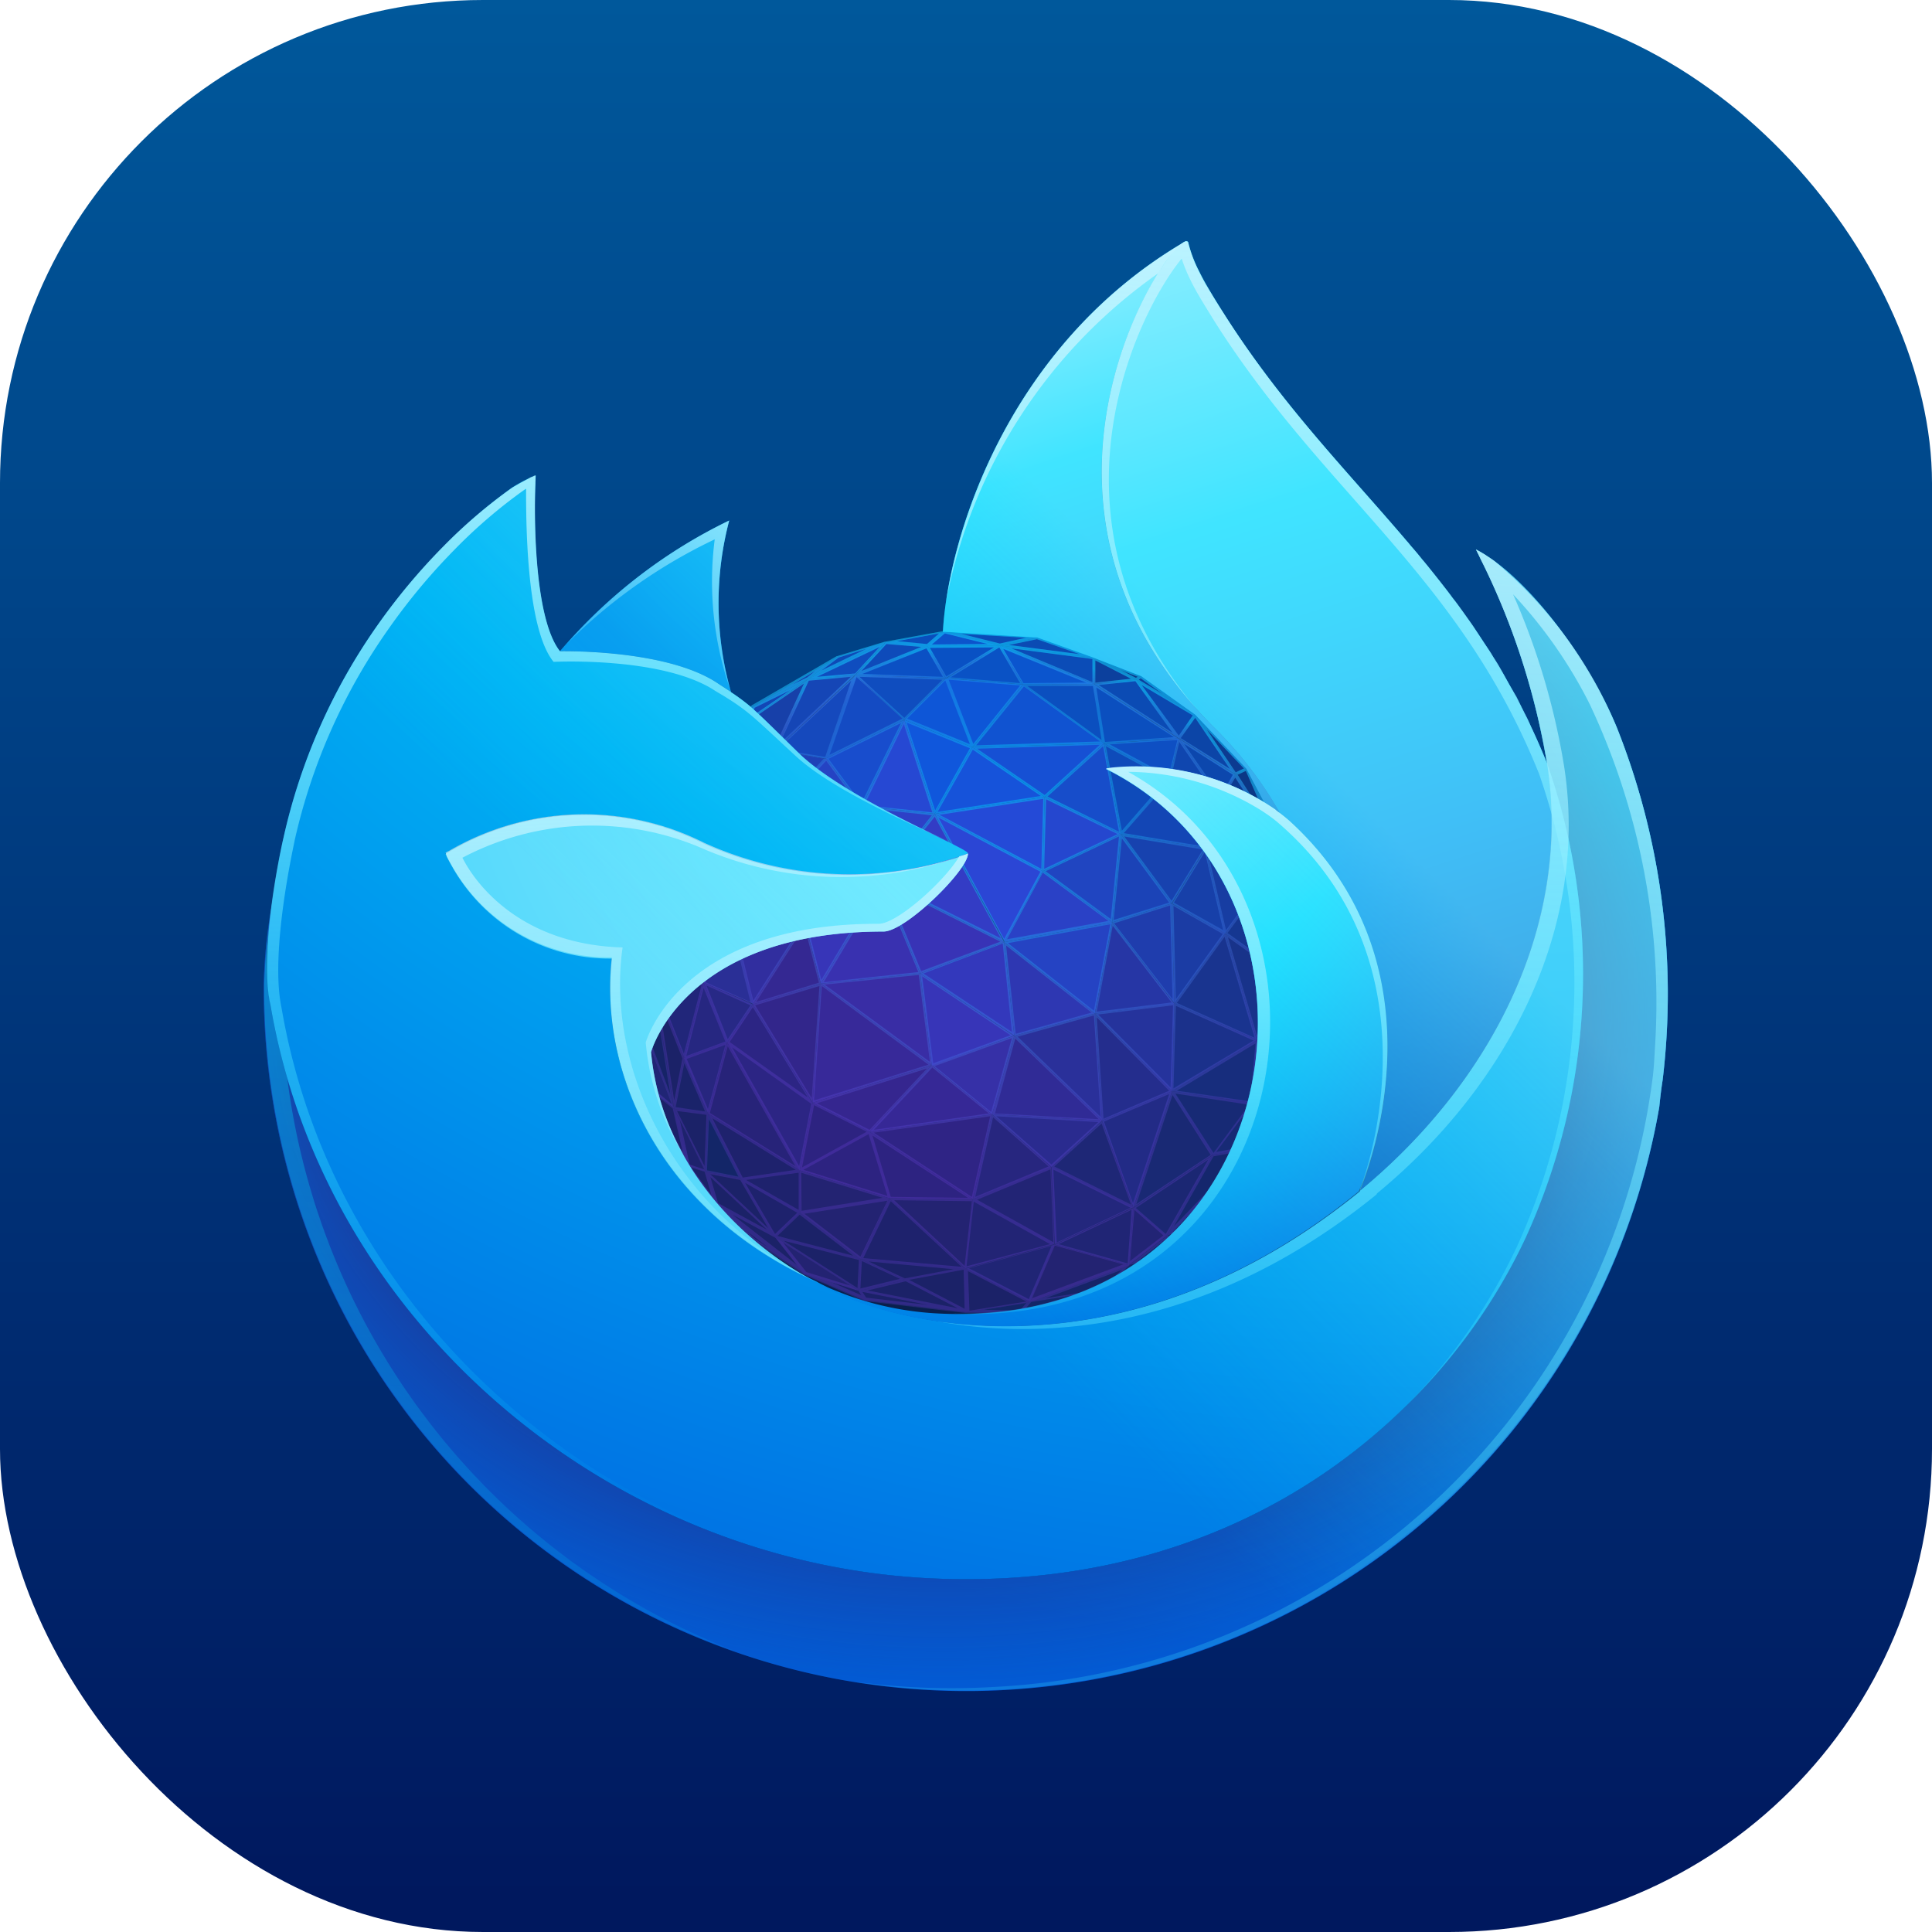 <?xml version="1.0" encoding="UTF-8" standalone="no"?>
<!-- Created with Inkscape (http://www.inkscape.org/) -->

<svg
   width="16"
   height="16"
   viewBox="0 0 16 16"
   version="1.1"
   id="svg1"
   inkscape:version="1.4.2 (ebf0e940d0, 2025-05-08)"
   sodipodi:docname="firefox-developer-icon.svg"
   xmlns:inkscape="http://www.inkscape.org/namespaces/inkscape"
   xmlns:sodipodi="http://sodipodi.sourceforge.net/DTD/sodipodi-0.dtd"
   xmlns:xlink="http://www.w3.org/1999/xlink"
   xmlns="http://www.w3.org/2000/svg"
   xmlns:svg="http://www.w3.org/2000/svg">
  <sodipodi:namedview
     id="namedview1"
     pagecolor="#ffffff"
     bordercolor="#000000"
     borderopacity="0.25"
     inkscape:showpageshadow="2"
     inkscape:pageopacity="0.0"
     inkscape:pagecheckerboard="0"
     inkscape:deskcolor="#d1d1d1"
     inkscape:document-units="px"
     inkscape:zoom="49.6875"
     inkscape:cx="8"
     inkscape:cy="8"
     inkscape:window-width="1920"
     inkscape:window-height="1010"
     inkscape:window-x="0"
     inkscape:window-y="0"
     inkscape:window-maximized="1"
     inkscape:current-layer="svg1" />
  <defs
     id="defs1">
    <linearGradient
       inkscape:collect="always"
       xlink:href="#linearGradient1"
       id="linearGradient2"
       x1="16"
       y1="15.735"
       x2="16"
       y2="0"
       gradientUnits="userSpaceOnUse" />
    <linearGradient
       id="linearGradient1"
       inkscape:collect="always">
      <stop
         style="stop-color:#00185e;stop-opacity:1;"
         offset="0"
         id="stop1" />
      <stop
         style="stop-color:#00589b;stop-opacity:1;"
         offset="1"
         id="stop2" />
    </linearGradient>
    <radialGradient
       cx="42.067"
       cy="30.945"
       r="22.655"
       id="a-71"
       gradientTransform="matrix(0.038,0,0,0.038,0.614,0.661)"
       fx="42.067"
       fy="30.945"
       gradientUnits="userSpaceOnUse">
      <stop
         stop-color="#0DF"
         stop-opacity=".4"
         offset="10%"
         id="stop4593" />
      <stop
         stop-color="#7542E5"
         stop-opacity=".25"
         offset="90%"
         id="stop4595" />
    </radialGradient>
    <radialGradient
       cx="39.892"
       cy="41.404"
       fx="39.802"
       fy="41.404"
       r="19.257"
       id="b-4"
       gradientTransform="matrix(0.038,0,0,0.038,0.614,0.661)"
       gradientUnits="userSpaceOnUse">
      <stop
         stop-color="#7542E5"
         stop-opacity="0"
         offset="91%"
         id="stop4598" />
      <stop
         stop-color="#0DF"
         stop-opacity=".4"
         offset="100%"
         id="stop4600" />
    </radialGradient>
    <radialGradient
       cx="61.2"
       cy="9.81"
       fx="61.2"
       fy="9.81"
       r="89.403"
       gradientTransform="matrix(0.042,0,0,0.034,0.614,0.661)"
       id="c-2"
       gradientUnits="userSpaceOnUse">
      <stop
         stop-color="#80EBFF"
         offset="0%"
         id="stop4603" />
      <stop
         stop-color="#0DF"
         offset="26%"
         id="stop4605" />
      <stop
         stop-color="#0090ED"
         offset="53%"
         id="stop4607" />
      <stop
         stop-color="#0060DF"
         offset="86%"
         id="stop4609" />
    </radialGradient>
    <radialGradient
       cx="34.47"
       cy="46.829"
       fx="34.659"
       fy="46.829"
       r="89.403"
       gradientTransform="matrix(0.042,0,0,0.034,0.614,0.661)"
       id="d-8"
       gradientUnits="userSpaceOnUse">
      <stop
         stop-color="#321C64"
         stop-opacity=".8"
         offset="30%"
         id="stop4612" />
      <stop
         stop-color="#212F83"
         stop-opacity=".5"
         offset="37%"
         id="stop4614" />
      <stop
         stop-color="#0A47AC"
         stop-opacity=".14"
         offset="48%"
         id="stop4616" />
      <stop
         stop-color="#0250BB"
         stop-opacity="0"
         offset="53%"
         id="stop4618" />
    </radialGradient>
    <radialGradient
       cx="61.192"
       cy="-19.16"
       r="139.74"
       gradientTransform="matrix(0.041,0,0,0.034,0.614,0.661)"
       id="e-4"
       fx="61.192"
       fy="-19.16"
       gradientUnits="userSpaceOnUse">
      <stop
         stop-color="#80EBFF"
         offset="0%"
         id="stop4621" />
      <stop
         stop-color="#00B3F4"
         offset="47%"
         id="stop4623" />
      <stop
         stop-color="#0060DF"
         offset="84%"
         id="stop4625" />
      <stop
         stop-color="#592ACB"
         offset="100%"
         id="stop4627" />
    </radialGradient>
    <linearGradient
       x1="84.163"
       y1="-3.604"
       x2="91.018"
       y2="41.136"
       id="f-3"
       gradientTransform="matrix(0.026,0,0,0.055,0.614,0.661)"
       gradientUnits="userSpaceOnUse">
      <stop
         stop-color="#AAF2FF"
         offset="0%"
         id="stop4518" />
      <stop
         stop-color="#0DF"
         offset="29%"
         id="stop4520" />
      <stop
         stop-color="#0090ED"
         offset="61%"
         id="stop4522" />
      <stop
         stop-color="#0250BB"
         offset="89%"
         id="stop4524" />
    </linearGradient>
    <linearGradient
       x1="59.667"
       y1="0.008"
       x2="65.723"
       y2="30.05"
       id="g-5"
       gradientTransform="matrix(0.029,0,0,0.049,0.614,0.661)"
       gradientUnits="userSpaceOnUse">
      <stop
         stop-color="#AAF2FF"
         offset="0%"
         id="stop4527" />
      <stop
         stop-color="#0DF"
         offset="29%"
         id="stop4529" />
      <stop
         stop-color="#0090ED"
         offset="74%"
         id="stop4531" />
      <stop
         stop-color="#0250BB"
         offset="100%"
         id="stop4533" />
    </linearGradient>
    <radialGradient
       cx="37.3"
       cy="5.563"
       fx="37.3"
       fy="5.563"
       r="28.381"
       gradientTransform="matrix(0.038,0,0,0.038,0.614,0.661)"
       id="h-5"
       gradientUnits="userSpaceOnUse">
      <stop
         stop-color="#0DF"
         offset="0%"
         id="stop4630" />
      <stop
         stop-color="#0090ED"
         offset="82%"
         id="stop4632" />
    </radialGradient>
    <radialGradient
       cx="52.951"
       cy="21.181"
       fx="52.951"
       fy="21.181"
       r="85.36"
       gradientTransform="matrix(0.04,0,0,0.036,0.614,0.661)"
       id="i-8"
       gradientUnits="userSpaceOnUse">
      <stop
         stop-color="#80EBFF"
         offset="29%"
         id="stop4635" />
      <stop
         stop-color="#00B3F4"
         offset="100%"
         id="stop4637" />
    </radialGradient>
    <radialGradient
       cx="36.139"
       cy="15.884"
       fx="36.139"
       fy="15.884"
       r="71.747"
       gradientTransform="matrix(0.038,0,0,0.037,0.614,0.661)"
       id="j-8"
       gradientUnits="userSpaceOnUse">
      <stop
         stop-color="#AAF2FF"
         offset="18%"
         id="stop4640" />
      <stop
         stop-color="#0DF"
         offset="43%"
         id="stop4642" />
      <stop
         stop-color="#0060DF"
         offset="69%"
         id="stop4644" />
    </radialGradient>
    <linearGradient
       x1="68.992"
       y1="11.815"
       x2="17.022"
       y2="66.148"
       id="k-8"
       gradientTransform="matrix(0.037,0,0,0.038,0.614,0.661)"
       gradientUnits="userSpaceOnUse">
      <stop
         stop-color="#80EBFF"
         stop-opacity=".5"
         offset="24%"
         id="stop4536" />
      <stop
         stop-color="#0DF"
         stop-opacity="0"
         offset="70%"
         id="stop4538" />
    </linearGradient>
    <linearGradient
       x1="32.206"
       y1="33.09"
       x2="25.121"
       y2="60.567"
       id="l-9"
       gradientTransform="matrix(0.039,0,0,0.036,0.614,0.661)"
       gradientUnits="userSpaceOnUse">
      <stop
         stop-color="#BFF3FF"
         stop-opacity=".9"
         offset="0%"
         id="stop4541" />
      <stop
         stop-color="#80EBFF"
         stop-opacity=".5"
         offset="100%"
         id="stop4543" />
    </linearGradient>
    <linearGradient
       x1="95.009"
       y1="-0.824"
       x2="93.769"
       y2="57.468"
       id="m"
       gradientTransform="matrix(0.024,0,0,0.058,0.614,0.661)"
       gradientUnits="userSpaceOnUse">
      <stop
         stop-color="#BFF3FF"
         offset="0%"
         id="stop4546" />
      <stop
         stop-color="#0DF"
         stop-opacity="0"
         offset="100%"
         id="stop4548" />
    </linearGradient>
    <linearGradient
       x1="56.137"
       y1="-0.637"
       x2="55.329"
       y2="23.111"
       id="n"
       gradientTransform="matrix(0.031,0,0,0.046,0.614,0.661)"
       gradientUnits="userSpaceOnUse">
      <stop
         stop-color="#BFF3FF"
         offset="0%"
         id="stop4551" />
      <stop
         stop-color="#AAF2FF"
         stop-opacity=".5"
         offset="100%"
         id="stop4553" />
    </linearGradient>
    <linearGradient
       x1="58.333"
       y1="25.309"
       x2="56.716"
       y2="64.108"
       id="o"
       gradientTransform="matrix(0.033,0,0,0.042,0.614,0.661)"
       gradientUnits="userSpaceOnUse">
      <stop
         stop-color="#BFF3FF"
         offset="0%"
         id="stop4556" />
      <stop
         stop-color="#0DF"
         stop-opacity="0"
         offset="100%"
         id="stop4558" />
    </linearGradient>
    <linearGradient
       x1="23.729"
       y1="33.093"
       x2="25.866"
       y2="66.491"
       id="p"
       gradientTransform="matrix(0.04,0,0,0.035,0.614,0.661)"
       gradientUnits="userSpaceOnUse">
      <stop
         stop-color="#BFF3FF"
         stop-opacity=".8"
         offset="0%"
         id="stop4561" />
      <stop
         stop-color="#80EBFF"
         stop-opacity=".2"
         offset="100%"
         id="stop4563" />
    </linearGradient>
    <linearGradient
       x1="29.195"
       y1="12.975"
       x2="20.564"
       y2="26.988"
       id="q"
       gradientTransform="matrix(0.037,0,0,0.038,0.614,0.661)"
       gradientUnits="userSpaceOnUse">
      <stop
         stop-color="#BFF3FF"
         stop-opacity=".8"
         offset="0%"
         id="stop4566" />
      <stop
         stop-color="#80EBFF"
         stop-opacity=".2"
         offset="100%"
         id="stop4568" />
    </linearGradient>
    <linearGradient
       x1="18.502"
       y1="29.406"
       x2="16.875"
       y2="74.325"
       id="r"
       gradientTransform="matrix(0.03,0,0,0.047,0.614,0.661)"
       gradientUnits="userSpaceOnUse">
      <stop
         stop-color="#0DF"
         stop-opacity=".4"
         offset="0%"
         id="stop4571" />
      <stop
         stop-color="#0DF"
         stop-opacity="0"
         offset="100%"
         id="stop4573" />
    </linearGradient>
    <linearGradient
       x1="25.578"
       y1="4.555"
       x2="25.578"
       y2="57.368"
       id="s"
       gradientTransform="matrix(0.03,0,0,0.047,0.614,0.661)"
       gradientUnits="userSpaceOnUse">
      <stop
         stop-color="#BFF3FF"
         offset="0%"
         id="stop4576" />
      <stop
         stop-color="#0DF"
         stop-opacity="0"
         offset="100%"
         id="stop4578" />
    </linearGradient>
    <linearGradient
       x1="68.299"
       y1="12.778"
       x2="65.108"
       y2="89.877"
       id="t"
       gradientTransform="matrix(0.032,0,0,0.044,0.614,0.661)"
       gradientUnits="userSpaceOnUse">
      <stop
         stop-color="#BFF3FF"
         stop-opacity=".8"
         offset="0%"
         id="stop4581" />
      <stop
         stop-color="#0DF"
         stop-opacity="0"
         offset="100%"
         id="stop4583" />
    </linearGradient>
  </defs>
  <rect
     style="fill:url(#linearGradient2)"
     id="rect1"
     width="16"
     height="16"
     x="0"
     y="0"
     ry="4" />
  <g
     id="g695"
     transform="matrix(3.995,0,0,3.995,-0.457,-0.643)">
    <path
       d="m 1.454,2.412 0.092,0.254 0.138,0.186 0.323,0.062 0.155,0.013 0.264,-0.066 0.114,-0.109 z"
       id="path4649"
       inkscape:connector-curvature="0"
       style="fill:#09204d;stroke-width:0.038" />
    <path
       d="M 2.823,2.037 2.79,1.93 2.698,1.755 2.592,1.643 2.48,1.563 2.382,1.525 2.265,1.483 2.072,1.471 1.95,1.493 1.851,1.523 1.675,1.626 1.565,1.749 1.463,1.914 l -0.04,0.14 -0.007,0.213 0.038,0.145 0.084,0.165 0.059,0.08 0.082,0.075 0.102,0.069 0.126,0.055 0.211,0.025 0.11,0.003 0.163,-0.046 0.146,-0.08 0.094,-0.08 0.073,-0.087 0.103,-0.201 0.023,-0.138 z"
       id="path4651"
       inkscape:connector-curvature="0"
       style="fill:#09204d;stroke-width:0.038" />
    <path
       d="m 2.075,1.567 -0.086,0.086 0.141,0.057 0.105,-0.13 z"
       id="path4653"
       inkscape:connector-curvature="0"
       style="fill:#0e56d7;stroke-width:0.038" />
    <path
       d="M 2.13,1.71 2.403,1.702 2.235,1.58 Z"
       id="path4655"
       inkscape:connector-curvature="0"
       style="fill:#1053d1;stroke-width:0.038" />
    <path
       d="m 2.382,1.579 -0.148,9.01e-4 0.168,0.122 0.155,-0.01 z"
       id="path4657"
       inkscape:connector-curvature="0"
       style="fill:#0b4fbf;stroke-width:0.038" />
    <path
       d="M 2.558,1.692 2.47,1.57 2.592,1.643 Z"
       id="path4659"
       inkscape:connector-curvature="0"
       style="fill:#0b48b0;stroke-width:0.038" />
    <path
       d="m 2.675,1.766 -0.117,-0.075 0.034,-0.049 z"
       id="path4661"
       inkscape:connector-curvature="0"
       style="fill:#0c45a7;stroke-width:0.038" />
    <path
       d="m 2.558,1.692 -0.02,0.083 0.107,0.043 z"
       id="path4663"
       inkscape:connector-curvature="0"
       style="fill:#0f46af;stroke-width:0.038" />
    <path
       d="m 2.558,1.692 0.117,0.075 -0.03,0.052 z"
       id="path4665"
       inkscape:connector-curvature="0"
       style="fill:#0c47ad;stroke-width:0.038" />
    <path
       d="m 2.403,1.702 0.155,-0.01 -0.02,0.083 z"
       id="path4667"
       inkscape:connector-curvature="0"
       style="fill:#0e4fc3;stroke-width:0.038" />
    <path
       d="m 2.403,1.702 -0.123,0.111 0.158,0.077 z"
       id="path4669"
       inkscape:connector-curvature="0"
       style="fill:#174dca;stroke-width:0.038" />
    <path
       d="m 2.13,1.71 0.273,-0.008 -0.123,0.111 z"
       id="path4671"
       inkscape:connector-curvature="0"
       style="fill:#1650d4;stroke-width:0.038" />
    <path
       d="m 2.538,1.775 0.074,0.144 0.033,-0.101 z"
       id="path4673"
       inkscape:connector-curvature="0"
       style="fill:#1246b2;stroke-width:0.038" />
    <path
       d="m 2.613,1.919 0.033,-0.101 0.078,0.185 z"
       id="path4675"
       inkscape:connector-curvature="0"
       style="fill:#133ea1;stroke-width:0.038" />
    <path
       d="m 2.645,1.818 0.119,0.087 -0.041,0.098 z"
       id="path4677"
       inkscape:connector-curvature="0"
       style="fill:#103d98;stroke-width:0.038" />
    <path
       d="m 2.675,1.766 0.023,-0.011 0.066,0.15 z"
       id="path4679"
       inkscape:connector-curvature="0"
       style="fill:#0b3785;stroke-width:0.038" />
    <path
       d="M 2.764,1.905 2.79,1.93 2.698,1.755 Z"
       id="path4681"
       inkscape:connector-curvature="0"
       style="fill:#0b3685;stroke-width:0.038" />
    <path
       d="M 2.764,1.905 2.675,1.766 2.645,1.818 Z M 2.592,1.643 l 0.083,0.123 0.023,-0.011 z"
       id="path4683"
       inkscape:connector-curvature="0"
       style="fill:#0c3b91;stroke-width:0.038" />
    <path
       d="m 2.817,2.121 -0.026,-0.191 0.032,0.107 -0.006,0.084 z"
       id="path4685"
       inkscape:connector-curvature="0"
       style="fill:#0b3279;stroke-width:0.038" />
    <path
       d="M 2.764,1.905 2.817,2.121 2.79,1.93 Z"
       id="path4687"
       inkscape:connector-curvature="0"
       style="fill:#0f388d;stroke-width:0.038" />
    <path
       d="M 2.723,2.003 2.817,2.121 2.764,1.905 Z"
       id="path4689"
       inkscape:connector-curvature="0"
       style="fill:#0d3481;stroke-width:0.038" />
    <path
       d="m 2.816,2.121 0.006,-0.084 0.006,0.215 -0.012,-0.131 z"
       id="path4691"
       inkscape:connector-curvature="0"
       style="fill:#0b2e71;stroke-width:0.038" />
    <path
       d="M 2.801,2.291 2.829,2.252 2.817,2.121 Z"
       id="path4693"
       inkscape:connector-curvature="0"
       style="fill:#0e2f77;stroke-width:0.038" />
    <path
       d="m 2.807,2.39 -0.022,0.011 0.045,-0.149 z"
       id="path4695"
       inkscape:connector-curvature="0"
       style="fill:#0e2969;stroke-width:0.038" />
    <path
       d="m 2.784,2.401 0.045,-0.149 -0.028,0.039 z"
       id="path4697"
       inkscape:connector-curvature="0"
       style="fill:#0c2a69;stroke-width:0.038" />
    <path
       d="m 2.801,2.291 0.016,-0.17 -0.048,0.057 z"
       id="path4699"
       inkscape:connector-curvature="0"
       style="fill:#123180;stroke-width:0.038" />
    <path
       d="m 2.784,2.401 0.017,-0.11 -0.093,0.156 z"
       id="path4701"
       inkscape:connector-curvature="0"
       style="fill:#112b70;stroke-width:0.038" />
    <path
       d="m 2.723,2.003 0.094,0.118 -0.048,0.057 z"
       id="path4703"
       inkscape:connector-curvature="0"
       style="fill:#12378c;stroke-width:0.038" />
    <path
       d="M 2.801,2.291 2.769,2.178 2.72,2.317 Z"
       id="path4705"
       inkscape:connector-curvature="0"
       style="fill:#122e7b;stroke-width:0.038" />
    <path
       d="M 2.704,2.591 2.784,2.401 2.709,2.54 Z"
       id="path4707"
       inkscape:connector-curvature="0"
       style="fill:#11296c;stroke-width:0.038" />
    <path
       d="M 2.709,2.54 2.784,2.401 2.708,2.447 Z"
       id="path4709"
       inkscape:connector-curvature="0"
       style="fill:#142a72;stroke-width:0.038" />
    <path
       d="m 2.784,2.401 -0.08,0.19 0.103,-0.201 z m -0.153,0.277 0.073,-0.087 0.005,-0.052 z m -0.094,0.08 0.094,-0.08 -0.099,0.046 z"
       id="path4711"
       inkscape:connector-curvature="0"
       style="fill:#112768;stroke-width:0.038" />
    <path
       d="m 1.99,2.814 -0.095,0.023 0.003,-0.066 z"
       id="path4713"
       inkscape:connector-curvature="0"
       style="fill:#1c226a;stroke-width:0.038" />
    <path
       d="m 1.463,1.914 0.026,-0.01 -0.066,0.15 z"
       id="path4715"
       inkscape:connector-curvature="0"
       style="fill:#182b7a;stroke-width:0.038" />
    <path
       d="m 1.423,2.054 0.05,-0.009 0.016,-0.141 z"
       id="path4717"
       inkscape:connector-curvature="0"
       style="fill:#1f308d;stroke-width:0.038" />
    <path
       d="m 1.426,2.234 -0.003,-0.18 0.05,-0.009 z"
       id="path4719"
       inkscape:connector-curvature="0"
       style="fill:#1e2b7f;stroke-width:0.038" />
    <path
       d="m 2.538,1.775 -0.101,0.115 0.175,0.029 z M 1.661,1.657 1.789,1.569 1.675,1.626 Z"
       id="path4721"
       inkscape:connector-curvature="0"
       style="fill:#1346b5;stroke-width:0.038" />
    <path
       d="M 1.675,1.626 1.851,1.523 1.789,1.569 1.675,1.626"
       id="path4723"
       inkscape:connector-curvature="0"
       style="fill:#1244ac;stroke-width:0.038" />
    <path
       d="m 1.789,1.569 0.161,-0.077 -0.099,0.031 z"
       id="path4725"
       inkscape:connector-curvature="0"
       style="fill:#0e4ab6;stroke-width:0.038" />
    <path
       d="m 2.403,1.702 0.035,0.188 0.101,-0.115 z m -0.515,-0.142 0.15,-0.06 -0.087,-0.008 z"
       id="path4727"
       inkscape:connector-curvature="0"
       style="fill:#0e4bba;stroke-width:0.038" />
    <path
       d="m 2.072,1.471 -0.122,0.022 0.087,0.008 z"
       id="path4729"
       inkscape:connector-curvature="0"
       style="fill:#0a4ebc;stroke-width:0.038" />
    <path
       d="m 2.187,1.499 -0.15,0.001 0.035,-0.03"
       id="path4731"
       inkscape:connector-curvature="0"
       style="fill:#0c54cc;stroke-width:0.038" />
    <path
       d="m 2.47,1.57 -0.087,0.009 0.176,0.113 z M 2.187,1.499 2.382,1.525 2.265,1.483 Z"
       id="path4733"
       inkscape:connector-curvature="0"
       style="fill:#0b4bb4;stroke-width:0.038" />
    <path
       d="m 2.47,1.57 -0.088,-0.045 0.098,0.038 z"
       id="path4735"
       inkscape:connector-curvature="0"
       style="fill:#0c3889;stroke-width:0.038" />
    <path
       d="m 1.454,2.412 0.058,0.047 -0.085,-0.225 z m 0.796,0.448 0.051,-0.119 -0.185,0.05 z m 0.051,-0.119 0.154,0.043 0.009,-0.119 z"
       id="path4737"
       inkscape:connector-curvature="0"
       style="fill:#202575;stroke-width:0.038" />
    <path
       d="m 2.532,2.724 -0.068,-0.059 0.164,-0.109 z"
       id="path4739"
       inkscape:connector-curvature="0"
       style="fill:#1b2773;stroke-width:0.038" />
    <path
       d="m 2.628,2.555 -0.096,0.169 0.099,-0.046 0.078,-0.138 z"
       id="path4741"
       inkscape:connector-curvature="0"
       style="fill:#15276d;stroke-width:0.038" />
    <path
       d="m 2.48,1.563 -0.01,0.007 0.122,0.073 z m -0.097,0.016 0.087,-0.009 -0.088,-0.045 z"
       id="path4743"
       inkscape:connector-curvature="0"
       style="fill:#0c409d;stroke-width:0.038" />
    <path
       d="m 2.072,1.471 0.115,0.028 0.078,-0.016 z m 0.31,0.054 -0.195,-0.026 0.196,0.08 z"
       id="path4745"
       inkscape:connector-curvature="0"
       style="fill:#0b4cb7;stroke-width:0.038" />
    <path
       d="m 2.187,1.499 0.048,0.081 0.148,-9.01e-4 z"
       id="path4747"
       inkscape:connector-curvature="0"
       style="fill:#0b55ce;stroke-width:0.038" />
    <path
       d="m 2.187,1.499 0.048,0.081 -0.159,-0.013 z"
       id="path4749"
       inkscape:connector-curvature="0"
       style="fill:#0a52c5;stroke-width:0.038" />
    <path
       d="m 2.037,1.5 0.038,0.067 0.112,-0.068 z"
       id="path4751"
       inkscape:connector-curvature="0"
       style="fill:#0951c4;stroke-width:0.038" />
    <path
       d="m 1.887,1.56 0.15,-0.06 0.038,0.067 z"
       id="path4753"
       inkscape:connector-curvature="0"
       style="fill:#0b50c4;stroke-width:0.038" />
    <path
       d="m 1.789,1.569 0.098,-0.009 0.063,-0.068 z m 0.098,-0.009 0.102,0.093 0.086,-0.086 z"
       id="path4755"
       inkscape:connector-curvature="0"
       style="fill:#0f4dbf;stroke-width:0.038" />
    <path
       d="M 1.887,1.56 1.722,1.716 1.789,1.569 Z"
       id="path4757"
       inkscape:connector-curvature="0"
       style="fill:#1546b6;stroke-width:0.038" />
    <path
       d="m 1.722,1.716 0.106,0.018 0.06,-0.173 z"
       id="path4759"
       inkscape:connector-curvature="0"
       style="fill:#1549bd;stroke-width:0.038" />
    <path
       d="m 1.827,1.733 0.06,-0.173 0.102,0.093 z"
       id="path4761"
       inkscape:connector-curvature="0"
       style="fill:#144bc3;stroke-width:0.038" />
    <path
       d="m 1.565,1.749 0.006,0.062 0.09,-0.154 z"
       id="path4763"
       inkscape:connector-curvature="0"
       style="fill:#173794;stroke-width:0.038" />
    <path
       d="m 1.489,1.904 0.075,-0.155 0.006,0.062 z"
       id="path4765"
       inkscape:connector-curvature="0"
       style="fill:#192f84;stroke-width:0.038" />
    <path
       d="m 1.571,1.811 0.09,-0.154 0.061,0.058 z"
       id="path4767"
       inkscape:connector-curvature="0"
       style="fill:#1a389b;stroke-width:0.038" />
    <path
       d="m 1.566,1.945 0.005,-0.134 -0.082,0.093 z"
       id="path4769"
       inkscape:connector-curvature="0"
       style="fill:#1d3089;stroke-width:0.038" />
    <path
       d="m 1.566,1.945 0.005,-0.134 0.106,0.086 z"
       id="path4771"
       inkscape:connector-curvature="0"
       style="fill:#1e389f;stroke-width:0.038" />
    <path
       d="m 1.677,1.898 0.044,-0.182 -0.151,0.096 z"
       id="path4773"
       inkscape:connector-curvature="0"
       style="fill:#1c40af;stroke-width:0.038" />
    <path
       d="m 1.677,1.898 0.044,-0.182 0.106,0.018 z"
       id="path4775"
       inkscape:connector-curvature="0"
       style="fill:#1e41b7;stroke-width:0.038" />
    <path
       d="m 1.473,2.045 0.016,-0.141 0.076,0.041 z"
       id="path4777"
       inkscape:connector-curvature="0"
       style="fill:#192c7d;stroke-width:0.038" />
    <path
       d="m 2.25,2.86 0.142,-0.022 0.063,-0.054 z m -0.834,-0.593 0.01,-0.033 -0.003,-0.18 z m 0.057,-0.222 -0.047,0.189 0.085,0.225 -0.042,-0.261 z"
       id="path4779"
       inkscape:connector-curvature="0"
       style="fill:#162467;stroke-width:0.038" />
    <path
       d="m 1.512,2.46 0.07,0.01 -0.049,-0.115 z"
       id="path4781"
       inkscape:connector-curvature="0"
       style="fill:#1a236a;stroke-width:0.038" />
    <path
       d="m 2.532,2.724 -0.077,0.06 -0.063,0.054 0.146,-0.08 z m -0.414,0.157 0.11,0.003 0.163,-0.046 -0.142,0.022 z M 1.577,2.59 1.651,2.604 1.582,2.469 Z"
       id="path4783"
       inkscape:connector-curvature="0"
       style="fill:#132668;stroke-width:0.038" />
    <path
       d="M 1.898,2.771 1.773,2.675 1.721,2.725 1.895,2.837 Z M 1.454,2.412 1.538,2.577 1.512,2.46 Z M 1.416,2.267 1.454,2.412 1.426,2.234 Z M 2.116,2.79 1.898,2.771 1.99,2.814 1.895,2.837 1.781,2.802 1.907,2.856 2.118,2.881 2.25,2.86 Z M 1.582,2.469 1.512,2.46 1.577,2.59 Z M 1.47,2.198 1.512,2.46 1.533,2.354 Z m 0.181,0.406 -0.074,-0.014 -0.039,-0.013 0.059,0.08 0.082,0.075 0.102,0.069 -0.06,-0.077 z"
       id="path4785"
       inkscape:connector-curvature="0"
       style="fill:#1b2268;stroke-width:0.038" />
    <path
       d="M 1.473,2.045 1.573,2.198 1.566,1.945 Z"
       id="path4787"
       inkscape:connector-curvature="0"
       style="fill:#212a81;stroke-width:0.038" />
    <path
       d="m 1.47,2.198 0.063,0.156 0.04,-0.156 z"
       id="path4789"
       inkscape:connector-curvature="0"
       style="fill:#21267a;stroke-width:0.038" />
    <path
       d="m 1.533,2.354 0.04,-0.156 0.05,0.123 z"
       id="path4791"
       inkscape:connector-curvature="0"
       style="fill:#262781;stroke-width:0.038" />
    <path
       d="M 1.582,2.469 1.772,2.587 1.622,2.322 Z"
       id="path4793"
       inkscape:connector-curvature="0"
       style="fill:#272379;stroke-width:0.038" />
    <path
       d="m 1.538,2.577 0.039,0.013 -0.066,-0.131 z m 0.42,0.068 -0.06,0.126 0.217,0.02 z M 1.582,2.469 1.651,2.605 1.721,2.725 1.773,2.675 1.772,2.587 Z"
       id="path4795"
       inkscape:connector-curvature="0"
       style="fill:#1e226d;stroke-width:0.038" />
    <path
       d="m 2.464,2.664 -0.009,0.119 0.077,-0.06 z m -0.333,-0.017 -0.016,0.143 0.185,-0.05 -0.007,-0.161 z"
       id="path4797"
       inkscape:connector-curvature="0"
       style="fill:#222475;stroke-width:0.038" />
    <path
       d="M 1.47,2.198 H 1.573 L 1.473,2.045 Z m 0.824,0.381 0.007,0.161 0.164,-0.077 z"
       id="path4799"
       inkscape:connector-curvature="0"
       style="fill:#23277d;stroke-width:0.038" />
    <path
       d="m 2.294,2.58 0.105,-0.095 0.065,0.18 z"
       id="path4801"
       inkscape:connector-curvature="0"
       style="fill:#1e2776;stroke-width:0.038" />
    <path
       d="M 2.464,2.664 2.544,2.423 2.399,2.484 Z"
       id="path4803"
       inkscape:connector-curvature="0"
       style="fill:#222b86;stroke-width:0.038" />
    <path
       d="M 2.628,2.555 2.464,2.664 2.544,2.423 Z"
       id="path4805"
       inkscape:connector-curvature="0"
       style="fill:#192974;stroke-width:0.038" />
    <path
       d="m 2.708,2.447 -0.165,-0.024 0.085,0.132 0.081,-0.015 z"
       id="path4807"
       inkscape:connector-curvature="0"
       style="fill:#172a75;stroke-width:0.038" />
    <path
       d="M 2.72,2.317 2.544,2.423 2.708,2.447 2.801,2.291 Z"
       id="path4809"
       inkscape:connector-curvature="0"
       style="fill:#172d7d;stroke-width:0.038" />
    <path
       d="M 1.489,1.904 1.565,1.749 1.463,1.914 Z m 1.165,0.192 0.066,0.221 0.049,-0.14 z"
       id="path4811"
       inkscape:connector-curvature="0"
       style="fill:#18338a;stroke-width:0.038" />
    <path
       d="M 2.769,2.178 2.723,2.003 2.654,2.096 Z"
       id="path4813"
       inkscape:connector-curvature="0"
       style="fill:#153791;stroke-width:0.038" />
    <path
       d="M 2.544,2.423 2.72,2.317 2.549,2.241 Z"
       id="path4815"
       inkscape:connector-curvature="0"
       style="fill:#1b318b;stroke-width:0.038" />
    <path
       d="M 2.544,2.423 2.384,2.262 2.399,2.484 Z"
       id="path4817"
       inkscape:connector-curvature="0"
       style="fill:#242d8d;stroke-width:0.038" />
    <path
       d="M 2.294,2.58 2.171,2.471 2.399,2.484 Z"
       id="path4819"
       inkscape:connector-curvature="0"
       style="fill:#2a2b8f;stroke-width:0.038" />
    <path
       d="m 1.582,2.469 0.04,-0.148 -0.09,0.033 z m 0.589,0.002 -0.04,0.176 0.162,-0.067 z"
       id="path4821"
       inkscape:connector-curvature="0"
       style="fill:#27267f;stroke-width:0.038" />
    <path
       d="m 1.917,2.507 -0.118,-0.06 -0.027,0.14 0.186,0.058 0.173,0.002 z"
       id="path4823"
       inkscape:connector-curvature="0"
       style="fill:#2d2381;stroke-width:0.038" />
    <path
       d="M 2.131,2.647 2.171,2.471 1.917,2.507 Z"
       id="path4825"
       inkscape:connector-curvature="0"
       style="fill:#2f2485;stroke-width:0.038" />
    <path
       d="M 1.573,2.198 1.624,2.036 1.566,1.945 Z"
       id="path4827"
       inkscape:connector-curvature="0"
       style="fill:#233196;stroke-width:0.038" />
    <path
       d="M 1.677,1.898 1.901,1.832 1.783,2.074 Z"
       id="path4829"
       inkscape:connector-curvature="0"
       style="fill:#293cb7;stroke-width:0.038" />
    <path
       d="M 2.544,2.423 2.384,2.262 2.549,2.241 Z"
       id="path4831"
       inkscape:connector-curvature="0"
       style="fill:#25339c;stroke-width:0.038" />
    <path
       d="M 2.72,2.317 2.654,2.096 2.549,2.241 Z"
       id="path4833"
       inkscape:connector-curvature="0"
       style="fill:#19348f;stroke-width:0.038" />
    <path
       d="M 2.399,2.484 2.217,2.308 2.384,2.262 Z"
       id="path4835"
       inkscape:connector-curvature="0"
       style="fill:#2a309a;stroke-width:0.038" />
    <path
       d="M 2.171,2.471 2.399,2.484 2.217,2.308 Z"
       id="path4837"
       inkscape:connector-curvature="0"
       style="fill:#302b96;stroke-width:0.038" />
    <path
       d="M 2.171,2.471 2.046,2.369 2.217,2.308 Z"
       id="path4839"
       inkscape:connector-curvature="0"
       style="fill:#3630a7;stroke-width:0.038" />
    <path
       d="M 1.661,1.657 1.675,1.626 1.565,1.749 Z m 0.952,0.262 0.041,0.177 0.069,-0.093 z"
       id="path4841"
       inkscape:connector-curvature="0"
       style="fill:#173da2;stroke-width:0.038" />
    <path
       d="M 1.677,1.898 1.783,2.074 1.624,2.036 Z"
       id="path4843"
       inkscape:connector-curvature="0"
       style="fill:#2a36a8;stroke-width:0.038" />
    <path
       d="M 1.624,2.036 1.783,2.074 1.675,2.243 Z"
       id="path4845"
       inkscape:connector-curvature="0"
       style="fill:#312e9f;stroke-width:0.038" />
    <path
       d="m 1.901,1.832 0.088,-0.179 -0.162,0.08 z"
       id="path4847"
       inkscape:connector-curvature="0"
       style="fill:#184dcd;stroke-width:0.038" />
    <path
       d="m 1.573,2.198 0.102,0.045 -0.053,0.079 z"
       id="path4849"
       inkscape:connector-curvature="0"
       style="fill:#272986;stroke-width:0.038" />
    <path
       d="m 1.675,2.243 -0.053,0.079 0.15,0.266 0.027,-0.14 z"
       id="path4851"
       inkscape:connector-curvature="0"
       style="fill:#2c2584;stroke-width:0.038" />
    <path
       d="M 1.799,2.447 1.816,2.2 1.675,2.243 Z"
       id="path4853"
       inkscape:connector-curvature="0"
       style="fill:#32268b;stroke-width:0.038" />
    <path
       d="M 1.799,2.447 2.046,2.369 1.816,2.2 Z"
       id="path4855"
       inkscape:connector-curvature="0"
       style="fill:#372999;stroke-width:0.038" />
    <path
       d="M 2.046,2.369 2.022,2.179 1.816,2.2 Z"
       id="path4857"
       inkscape:connector-curvature="0"
       style="fill:#392da5;stroke-width:0.038" />
    <path
       d="M 2.022,2.179 2.196,2.114 2.217,2.308 Z"
       id="path4859"
       inkscape:connector-curvature="0"
       style="fill:#3338bc;stroke-width:0.038" />
    <path
       d="M 1.917,2.507 2.171,2.471 2.046,2.369 Z"
       id="path4861"
       inkscape:connector-curvature="0"
       style="fill:#362896;stroke-width:0.038" />
    <path
       d="M 1.917,2.507 1.799,2.447 2.046,2.369 Z"
       id="path4863"
       inkscape:connector-curvature="0"
       style="fill:#35268f;stroke-width:0.038" />
    <path
       d="M 1.901,1.832 2.052,1.848 1.989,1.653 Z"
       id="path4865"
       inkscape:connector-curvature="0"
       style="fill:#2648d3;stroke-width:0.038" />
    <path
       d="M 2.13,1.71 1.989,1.653 2.052,1.848 Z"
       id="path4867"
       inkscape:connector-curvature="0"
       style="fill:#1057dc;stroke-width:0.038" />
    <path
       d="M 2.13,1.71 2.28,1.813 2.052,1.848 Z"
       id="path4869"
       inkscape:connector-curvature="0"
       style="fill:#1653da;stroke-width:0.038" />
    <path
       d="m 2.052,1.848 0.224,0.119 -0.079,0.146 z"
       id="path4871"
       inkscape:connector-curvature="0"
       style="fill:#2b46d5;stroke-width:0.038" />
    <path
       d="m 2.276,1.967 0.004,-0.154 -0.228,0.035 z"
       id="path4873"
       inkscape:connector-curvature="0"
       style="fill:#244ad7;stroke-width:0.038" />
    <path
       d="m 2.276,1.967 0.004,-0.154 0.158,0.077 z"
       id="path4875"
       inkscape:connector-curvature="0"
       style="fill:#2547cf;stroke-width:0.038" />
    <path
       d="M 2.052,1.848 2.196,2.114 1.943,1.987 Z"
       id="path4877"
       inkscape:connector-curvature="0"
       style="fill:#333cc5;stroke-width:0.038" />
    <path
       d="M 2.022,2.179 2.196,2.114 1.943,1.987 Z"
       id="path4879"
       inkscape:connector-curvature="0"
       style="fill:#3833b6;stroke-width:0.038" />
    <path
       d="M 2.196,2.114 2.42,2.073 2.276,1.967 Z"
       id="path4881"
       inkscape:connector-curvature="0"
       style="fill:#2a41c6;stroke-width:0.038" />
    <path
       d="M 2.438,1.89 2.42,2.073 2.276,1.967 Z"
       id="path4883"
       inkscape:connector-curvature="0"
       style="fill:#2045c1;stroke-width:0.038" />
    <path
       d="M 2.438,1.89 2.543,2.034 2.42,2.073 Z"
       id="path4885"
       inkscape:connector-curvature="0"
       style="fill:#1b43b7;stroke-width:0.038" />
    <path
       d="M 2.613,1.919 2.438,1.89 2.543,2.034 Z"
       id="path4887"
       inkscape:connector-curvature="0"
       style="fill:#1742af;stroke-width:0.038" />
    <path
       d="M 1.722,1.716 1.79,1.569 1.661,1.657 Z m 0.891,0.204 -0.069,0.114 0.111,0.063 z"
       id="path4889"
       inkscape:connector-curvature="0"
       style="fill:#1740a9;stroke-width:0.038" />
    <path
       d="M 2.549,2.241 2.654,2.096 2.543,2.034 Z"
       id="path4891"
       inkscape:connector-curvature="0"
       style="fill:#1b3ca4;stroke-width:0.038" />
    <path
       d="M 2.549,2.241 2.543,2.034 2.42,2.073 Z"
       id="path4893"
       inkscape:connector-curvature="0"
       style="fill:#1f3dad;stroke-width:0.038" />
    <path
       d="M 1.677,1.898 1.901,1.832 1.827,1.733 Z M 2.196,2.114 2.384,2.262 2.42,2.073 Z"
       id="path4895"
       inkscape:connector-curvature="0"
       style="fill:#2543c3;stroke-width:0.038" />
    <path
       d="M 2.217,2.308 2.384,2.262 2.196,2.114 Z"
       id="path4897"
       inkscape:connector-curvature="0"
       style="fill:#2e37b2;stroke-width:0.038" />
    <path
       d="m 1.901,1.832 0.042,0.154 0.109,-0.138 z"
       id="path4899"
       inkscape:connector-curvature="0"
       style="fill:#2d40c7;stroke-width:0.038" />
    <path
       d="M 1.901,1.832 1.783,2.074 1.943,1.987 Z"
       id="path4901"
       inkscape:connector-curvature="0"
       style="fill:#3537b8;stroke-width:0.038" />
    <path
       d="M 1.943,1.987 1.816,2.2 2.022,2.179 Z"
       id="path4903"
       inkscape:connector-curvature="0"
       style="fill:#3931b0;stroke-width:0.038" />
    <path
       d="m 2.022,2.179 0.024,0.191 0.17,-0.062 z M 1.816,2.2 1.943,1.987 1.783,2.074 Z"
       id="path4905"
       inkscape:connector-curvature="0"
       style="fill:#3735b8;stroke-width:0.038" />
    <path
       d="M 1.675,2.243 1.783,2.074 1.816,2.2 Z"
       id="path4907"
       inkscape:connector-curvature="0"
       style="fill:#342892;stroke-width:0.038" />
    <path
       d="M 1.781,2.802 1.895,2.837 1.721,2.725 Z M 1.773,2.675 1.898,2.771 1.958,2.645 1.772,2.587 Z M 2.116,2.791 2.131,2.647 1.958,2.645 Z M 2.3,2.741 2.25,2.86 2.455,2.784 Z"
       id="path4909"
       inkscape:connector-curvature="0"
       style="fill:#232372;stroke-width:0.038" />
    <path
       d="m 1.573,2.198 0.051,-0.163 0.052,0.207 z"
       id="path4911"
       inkscape:connector-curvature="0"
       style="fill:#2a2f96;stroke-width:0.038" />
    <path
       d="m 1.624,2.036 0.054,-0.138 -0.112,0.048 z m 0.796,0.037 -0.036,0.189 0.165,-0.02 z"
       id="path4913"
       inkscape:connector-curvature="0"
       style="fill:#2636a5;stroke-width:0.038" />
    <path
       d="M 2.832,2.253 V 2.252 L 2.826,2.037 V 2.036 L 2.794,1.929 V 1.929 L 2.701,1.754 2.594,1.641 H 2.594 L 2.482,1.561 H 2.481 L 2.384,1.523 H 2.383 L 2.266,1.481 H 2.265 L 2.072,1.469 H 2.071 L 1.95,1.491 H 1.949 L 1.85,1.521 H 1.849 L 1.673,1.623 1.563,1.746 1.462,1.911 v 4.1e-4 l -0.04,0.14 v 5.316e-4 l -0.008,0.213 v 0.001 l 0.038,0.145 v 4.928e-4 l 0.084,0.165 v 2.606e-4 l 0.058,0.082 v 1.912e-4 l 0.082,0.075 h 2.321e-4 L 1.779,2.803 h 2.321e-4 l 0.126,0.055 H 1.906 l 0.211,0.025 h 2.993e-4 l 0.11,0.003 h 8.591e-4 L 2.391,2.84 h 5.676e-4 l 0.146,-0.08 2.604e-4,-1.911e-4 h 1.843e-4 l 0.094,-0.08 0.073,-0.087 2.607e-4,-3.818e-4 0.103,-0.201 v -7.948e-4 l 0.023,-0.138 v -3.355e-4 z m -1.151,0.477 -0.021,-0.019 0.048,0.037 z m 0.309,0.081 -0.075,-0.035 0.176,0.016 z M 2.018,2.176 1.822,2.197 1.943,1.994 Z M 1.949,1.993 2.188,2.113 2.024,2.174 Z m 0.07,0.189 0.023,0.18 -0.218,-0.16 z m 0.02,0.186 -0.237,0.074 0.016,-0.237 z M 2.026,2.185 2.209,2.307 2.049,2.365 Z m 0.003,-0.006 0.164,-0.062 0.019,0.183 z m 0.253,-0.212 0.152,-0.072 -0.017,0.171 z m 0.13,0.103 -0.21,0.038 0.074,-0.138 z M 2.196,2.107 2.06,1.856 2.271,1.968 Z M 2.189,2.106 1.948,1.986 2.052,1.854 Z M 1.817,2.192 1.787,2.075 1.935,1.995 Z M 1.797,2.437 1.68,2.245 1.813,2.205 Z M 2.036,2.376 1.917,2.503 1.808,2.448 Z M 2.212,2.313 2.169,2.466 2.052,2.371 Z M 2.2,2.121 2.377,2.26 2.22,2.304 Z m 0.004,-0.005 0.212,-0.039 -0.034,0.179 z M 2.423,2.068 2.44,1.899 2.538,2.032 Z m 0.117,-0.03 0.005,0.194 -0.121,-0.157 z m -0.261,-0.076 0.004,-0.144 0.148,0.072 z m -0.006,0 L 2.062,1.85 2.277,1.817 Z M 1.945,1.98 1.905,1.836 2.046,1.851 Z M 1.939,1.985 1.79,2.066 1.9,1.841 Z M 1.812,2.198 1.682,2.238 1.782,2.081 Z M 1.789,2.436 1.627,2.321 1.675,2.249 Z m 0.013,0.016 0.109,0.055 -0.134,0.074 z m 0.245,-0.078 0.117,0.095 -0.238,0.034 z m 0.172,-0.06 0.173,0.167 -0.215,-0.012 z m 0.005,-0.004 0.158,-0.044 0.014,0.21 z M 2.421,2.08 2.543,2.239 2.388,2.258 Z M 2.547,2.039 2.649,2.097 2.552,2.232 Z m 0.001,-0.007 0.064,-0.105 0.038,0.162 z M 2.543,2.028 2.445,1.895 2.608,1.922 Z M 2.286,1.812 2.401,1.708 2.434,1.885 Z M 2.058,1.844 2.131,1.715 2.272,1.811 Z M 1.906,1.83 1.988,1.662 2.047,1.845 Z M 1.783,2.067 1.682,1.9 1.895,1.838 Z M 1.676,2.235 1.628,2.04 1.778,2.076 Z M 1.623,2.315 1.579,2.204 1.67,2.245 Z M 1.796,2.449 1.771,2.578 1.632,2.332 Z M 1.915,2.512 1.954,2.64 1.78,2.586 Z M 2.167,2.475 2.129,2.642 1.926,2.509 Z M 2.391,2.487 2.294,2.575 2.18,2.475 Z M 2.388,2.27 2.538,2.422 2.402,2.48 Z m 0.003,-0.006 0.155,-0.019 -0.005,0.17 z M 2.653,2.103 2.715,2.312 2.554,2.24 Z M 2.618,1.927 2.719,2.004 2.656,2.089 Z M 2.444,1.888 2.538,1.781 2.607,1.915 Z m -0.004,-0.005 -0.033,-0.175 0.126,0.068 z M 2.28,1.809 2.14,1.713 2.394,1.705 Z M 2.053,1.841 1.994,1.659 2.125,1.712 Z M 1.9,1.826 1.832,1.734 1.982,1.66 Z m -0.005,0.004 -0.208,0.061 0.14,-0.153 z M 1.776,2.069 1.628,2.034 1.678,1.905 Z M 1.67,2.238 1.577,2.197 1.623,2.048 Z m -0.052,0.082 -0.081,0.03 0.036,-0.141 z M 1.763,2.578 1.586,2.468 1.623,2.33 Z m 0.181,0.066 -0.168,0.027 -7.197e-4,-0.079 z M 1.923,2.515 2.121,2.644 1.961,2.642 Z m 0.25,-0.038 0.115,0.102 -0.152,0.063 z m 0.225,0.013 0.061,0.168 -0.159,-0.079 z m 0.005,-0.004 0.135,-0.057 -0.075,0.226 z m 0.149,-0.24 0.161,0.072 -0.166,0.099 z m 0.108,-0.142 0.105,0.075 -0.045,0.128 z m -0.001,-0.009 0.063,-0.085 0.042,0.16 z M 2.617,1.918 2.646,1.827 2.716,1.993 Z m -0.004,-0.007 -0.067,-0.13 0.096,0.038 z m -0.198,-0.207 0.14,-0.009 -0.018,0.075 z m -0.277,0.002 0.099,-0.122 0.158,0.114 z m -0.006,-0.003 -0.051,-0.133 0.148,0.012 z m -0.007,6.009e-4 -0.13,-0.053 0.079,-0.079 z m -0.291,0.022 0.056,-0.161 0.095,0.086 z m -0.15,0.159 0.041,-0.167 0.097,0.016 z M 1.623,2.029 1.571,1.947 1.672,1.904 Z m -0.003,0.007 -0.045,0.143 -0.006,-0.223 z M 1.569,2.202 1.532,2.345 1.475,2.202 Z m -0.095,-0.006 0.003,-0.14 0.09,0.14 z m 0.144,0.131 -0.036,0.133 -0.044,-0.104 z m 0.146,0.259 -0.11,0.016 -0.063,-0.123 z m 0.006,0.006 L 1.77,2.669 1.661,2.607 Z m 0.184,0.058 -0.056,0.116 -0.116,-0.089 z m 0.007,0.001 0.147,0.136 -0.204,-0.018 z m 0.007,-0.002 0.161,0.002 -0.015,0.134 z m 0.324,-0.064 0.006,0.151 -0.158,-0.088 z m 0.006,5.677e-4 0.16,0.079 -0.153,0.072 z M 2.545,2.431 2.624,2.555 2.47,2.657 Z m 0.006,-0.003 0.153,0.023 -0.074,0.1 z m 0.003,-0.006 0.163,-0.098 -0.011,0.12 z m 0.216,-0.233 0.029,0.101 -0.072,0.023 z M 2.73,2.017 2.813,2.121 2.77,2.171 Z m -0.077,-0.19 0.107,0.079 -0.037,0.089 z m -0.111,-0.054 0.017,-0.074 0.077,0.112 z M 2.405,1.699 2.387,1.586 2.548,1.689 Z M 2.398,1.695 2.244,1.583 2.38,1.583 Z M 2.085,1.565 2.186,1.503 2.229,1.577 Z m -0.096,0.084 -0.093,-0.085 0.172,0.006 z m -0.164,0.081 -0.097,-0.016 0.151,-0.142 z m -0.15,0.162 -0.099,-0.08 0.14,-0.089 z m -0.004,0.005 -0.102,0.044 0.005,-0.122 z M 1.569,2.187 1.477,2.045 1.563,1.953 Z m -0.04,0.168 -0.017,0.087 -0.034,-0.216 z m 0.004,0.01 0.043,0.1 -0.061,-0.009 z m 0.112,0.235 -0.065,-0.013 0.004,-0.106 z m 0.122,0.075 -0.046,0.044 -0.062,-0.106 z m 0.005,0.004 0.111,0.085 -0.157,-0.041 z m 0.361,-0.027 0.158,0.088 -0.173,0.046 z M 2.46,2.669 2.452,2.78 2.309,2.74 Z M 2.619,2.565 2.531,2.719 2.469,2.665 Z m 0.086,-0.109 4.514e-4,0.08 -0.07,0.013 z m 0.018,-0.137 0.071,-0.023 -0.081,0.137 z m 0.049,-0.141 0.04,-0.048 -0.013,0.143 z m -0.045,-0.176 0.036,-0.088 0.047,0.193 z M 2.649,1.817 2.675,1.773 2.752,1.892 Z m -0.004,-0.005 -0.076,-0.109 0.101,0.064 z m -0.253,-0.231 0.076,-0.008 0.077,0.107 z M 2.236,1.577 2.194,1.506 2.366,1.576 Z m -0.16,-0.014 -0.034,-0.059 0.133,-0.001 z m -0.007,0.001 -0.167,-0.006 0.133,-0.053 z m -0.338,0.138 0.06,-0.13 0.087,-0.008 z m -0.011,0.008 -0.055,-0.053 0.116,-0.079 z m -0.004,0.005 -0.136,0.087 0.081,-0.139 z M 1.563,1.94 1.494,1.903 1.568,1.82 Z m -0.002,0.006 -0.083,0.089 0.014,-0.126 z m -0.094,0.251 -0.035,0.029 0.038,-0.152 z m 8.643e-4,0.007 0.036,0.225 -0.073,-0.194 z m 0.111,0.268 -0.004,0.106 -0.057,-0.114 z m 0.07,0.135 0.058,0.1 -0.12,-0.112 z M 1.895,2.773 1.892,2.831 1.739,2.733 Z m 0.006,0.002 0.079,0.037 -0.082,0.02 z m 0.211,0.018 0.002,0.081 -0.115,-0.06 z m 0.182,-0.049 -0.047,0.11 -0.124,-0.064 z m 0.007,-9.807e-4 0.142,0.039 -0.189,0.07 z m 0.165,-0.074 0.06,0.053 -0.069,0.053 z M 2.63,2.558 2.7,2.545 2.548,2.703 Z m 0.082,-0.031 -4.917e-4,-0.078 0.064,-0.039 z m 0.006,-0.09 0.078,-0.131 -0.014,0.092 z m 0.099,-0.282 0.009,0.096 -0.021,0.028 z m -0.047,-0.241 0.018,0.017 0.018,0.129 z m -0.09,-0.147 0.017,-0.008 0.048,0.11 z M 2.562,1.691 2.592,1.649 2.664,1.755 Z M 2.558,1.686 2.481,1.581 2.587,1.644 Z M 2.385,1.576 2.385,1.53 2.459,1.568 Z M 2.379,1.575 2.211,1.505 2.379,1.527 Z M 2.046,1.497 2.073,1.474 2.162,1.496 Z m -0.146,0.055 0.052,-0.056 0.072,0.006 z m -0.013,0.005 -0.079,0.007 0.13,-0.062 z m -0.217,0.091 0.009,-0.02 0.073,-0.036 z m -0.095,0.153 -0.005,-0.051 0.079,-0.075 z m -0.005,0.009 -0.065,0.074 0.06,-0.124 z m -0.097,0.232 -0.042,0.008 0.055,-0.125 z m -0.001,0.007 -0.04,0.161 -0.003,-0.153 z m 0.035,0.401 -0.047,-0.039 -0.023,-0.146 z m 0.067,0.135 -0.03,-0.01 -0.02,-0.091 z m 0.13,0.125 -0.101,-0.055 -0.016,-0.054 z m 0.018,0.017 0.044,0.056 -0.133,-0.104 z m 0.016,0.01 0.139,0.089 -0.091,-0.028 z m 0.254,0.08 0.108,0.056 -0.187,-0.037 z m 0.129,-0.021 0.121,0.063 -0.118,0.019 z m 0.32,-0.003 -0.049,0.042 -0.11,0.017 z m 0.09,-0.063 0.004,0.026 -0.063,0.02 z M 2.694,2.56 2.629,2.676 2.546,2.714 Z m 0.018,-0.019 0.044,-0.081 -0.047,0.111 z m 0.092,-0.248 0.016,-0.023 -0.026,0.087 z m 0.016,-0.172 -2.184e-4,-0.002 0.002,-0.022 0.002,0.056 z M 2.816,2.089 2.799,1.97 2.819,2.037 Z m -0.049,-0.186 -0.03,-0.068 0.042,0.079 z m -0.091,-0.141 -0.06,-0.089 0.077,0.081 z m -0.201,-0.192 0.004,-0.003 0.046,0.033 z m -0.006,-0.004 -0.031,-0.016 0.035,0.014 z m -0.263,-0.068 0.058,-0.012 0.088,0.031 z m -0.019,-0.003 -0.08,-0.02 0.134,0.008 z m -0.151,0.001 -0.062,-0.006 0.087,-0.016 z m -0.219,0.055 0.036,-0.027 0.057,-0.018 z m -0.029,0.014 -0.031,0.015 0.047,-0.028 z m -0.129,0.089 -0.037,0.035 0.042,-0.047 z m -0.171,0.246 -0.016,0.006 0.063,-0.103 z m -0.021,0.015 0.018,-0.006 -0.044,0.101 z m -0.044,0.261 9.011e-4,0.056 -0.003,0.01 z m 0.003,0.07 0.016,0.103 -0.022,-0.084 z m 0.083,0.213 0.021,0.092 -0.066,-0.129 z m 0.066,0.131 0.014,0.048 -0.042,-0.057 z m 0.319,0.247 0.006,0.009 -0.062,-0.027 z m 0.016,0.014 -0.008,-0.012 0.136,0.027 z m 0.332,0.011 -0.014,0.016 -0.074,-0.002 z m 0.01,-0.002 0.089,-0.014 -0.102,0.029 z m 0.205,-0.077 0.052,-0.016 -0.092,0.051 z m 0.083,-0.035 -0.004,-0.026 0.076,-0.035 z m 0.165,-0.197 -0.004,0.035 -0.05,0.06 z m 0.082,-0.151 0.013,-0.006 -0.059,0.116 z m 0.017,-0.015 -0.014,0.007 0.029,-0.095 z"
       id="path4915"
       inkscape:connector-curvature="0"
       style="fill:url(#a-71);stroke-width:0.038" />
    <path
       d="M 2.832,2.253 V 2.252 L 2.826,2.037 V 2.036 L 2.794,1.929 V 1.929 L 2.701,1.754 2.594,1.641 H 2.594 L 2.482,1.561 H 2.481 L 2.384,1.523 H 2.383 L 2.266,1.481 H 2.265 L 2.072,1.469 H 2.071 L 1.95,1.491 H 1.949 L 1.85,1.521 H 1.849 L 1.673,1.623 1.563,1.746 1.462,1.911 v 4.1e-4 l -0.04,0.14 v 5.316e-4 l -0.008,0.213 v 0.001 l 0.038,0.145 v 4.928e-4 l 0.084,0.165 v 2.606e-4 l 0.058,0.082 v 1.912e-4 l 0.082,0.075 h 2.321e-4 L 1.779,2.803 h 2.321e-4 l 0.126,0.055 H 1.906 l 0.211,0.025 h 2.993e-4 l 0.11,0.003 h 8.591e-4 L 2.391,2.84 h 5.676e-4 l 0.146,-0.08 2.604e-4,-1.911e-4 h 1.843e-4 l 0.094,-0.08 0.073,-0.087 2.607e-4,-3.818e-4 0.103,-0.201 v -7.948e-4 l 0.023,-0.138 v -3.355e-4 z m -1.151,0.477 -0.021,-0.019 0.048,0.037 z m 0.309,0.081 -0.075,-0.035 0.176,0.016 z M 2.018,2.176 1.822,2.197 1.943,1.994 Z M 1.949,1.993 2.188,2.113 2.024,2.174 Z m 0.07,0.189 0.023,0.18 -0.218,-0.16 z m 0.02,0.186 -0.237,0.074 0.016,-0.237 z M 2.026,2.185 2.209,2.307 2.049,2.365 Z m 0.003,-0.006 0.164,-0.062 0.019,0.183 z m 0.253,-0.212 0.152,-0.072 -0.017,0.171 z m 0.13,0.103 -0.21,0.038 0.074,-0.138 z M 2.196,2.107 2.06,1.856 2.271,1.968 Z M 2.189,2.106 1.948,1.986 2.052,1.854 Z M 1.817,2.192 1.787,2.075 1.935,1.995 Z M 1.797,2.437 1.68,2.245 1.813,2.205 Z M 2.036,2.376 1.917,2.503 1.808,2.448 Z M 2.212,2.313 2.169,2.466 2.052,2.371 Z M 2.2,2.121 2.377,2.26 2.22,2.304 Z m 0.004,-0.005 0.212,-0.039 -0.034,0.179 z M 2.423,2.068 2.44,1.899 2.538,2.032 Z m 0.117,-0.03 0.005,0.194 -0.121,-0.157 z m -0.261,-0.076 0.004,-0.144 0.148,0.072 z m -0.006,0 L 2.062,1.85 2.277,1.817 Z M 1.945,1.98 1.905,1.836 2.046,1.851 Z M 1.939,1.985 1.79,2.066 1.9,1.841 Z M 1.812,2.198 1.682,2.238 1.782,2.081 Z M 1.789,2.436 1.627,2.321 1.675,2.249 Z m 0.013,0.016 0.109,0.055 -0.134,0.074 z m 0.245,-0.078 0.117,0.095 -0.238,0.034 z m 0.172,-0.06 0.173,0.167 -0.215,-0.012 z m 0.005,-0.004 0.158,-0.044 0.014,0.21 z M 2.421,2.08 2.543,2.239 2.388,2.258 Z M 2.547,2.039 2.649,2.097 2.552,2.232 Z m 0.001,-0.007 0.064,-0.105 0.038,0.162 z M 2.543,2.028 2.445,1.895 2.608,1.922 Z M 2.286,1.812 2.401,1.708 2.434,1.885 Z M 2.058,1.844 2.131,1.715 2.272,1.811 Z M 1.906,1.83 1.988,1.662 2.047,1.845 Z M 1.783,2.067 1.682,1.9 1.895,1.838 Z M 1.676,2.235 1.628,2.04 1.778,2.076 Z M 1.623,2.315 1.579,2.204 1.67,2.245 Z M 1.796,2.449 1.771,2.578 1.632,2.332 Z M 1.915,2.512 1.954,2.64 1.78,2.586 Z M 2.167,2.475 2.129,2.642 1.926,2.509 Z M 2.391,2.487 2.294,2.575 2.18,2.475 Z M 2.388,2.27 2.538,2.422 2.402,2.48 Z m 0.003,-0.006 0.155,-0.019 -0.005,0.17 z M 2.653,2.103 2.715,2.312 2.554,2.24 Z M 2.618,1.927 2.719,2.004 2.656,2.089 Z M 2.444,1.888 2.538,1.781 2.607,1.915 Z m -0.004,-0.005 -0.033,-0.175 0.126,0.068 z M 2.28,1.809 2.14,1.713 2.394,1.705 Z M 2.053,1.841 1.994,1.659 2.125,1.712 Z M 1.9,1.826 1.832,1.734 1.982,1.66 Z m -0.005,0.004 -0.208,0.061 0.14,-0.153 z M 1.776,2.069 1.628,2.034 1.678,1.905 Z M 1.67,2.238 1.577,2.197 1.623,2.048 Z m -0.052,0.082 -0.081,0.03 0.036,-0.141 z M 1.763,2.578 1.586,2.468 1.623,2.33 Z m 0.181,0.066 -0.168,0.027 -7.197e-4,-0.079 z M 1.923,2.515 2.121,2.644 1.961,2.642 Z m 0.25,-0.038 0.115,0.102 -0.152,0.063 z m 0.225,0.013 0.061,0.168 -0.159,-0.079 z m 0.005,-0.004 0.135,-0.057 -0.075,0.226 z m 0.149,-0.24 0.161,0.072 -0.166,0.099 z m 0.108,-0.142 0.105,0.075 -0.045,0.128 z m -0.001,-0.009 0.063,-0.085 0.042,0.16 z M 2.617,1.918 2.646,1.827 2.716,1.993 Z m -0.004,-0.007 -0.067,-0.13 0.096,0.038 z m -0.198,-0.207 0.14,-0.009 -0.018,0.075 z m -0.277,0.002 0.099,-0.122 0.158,0.114 z m -0.006,-0.003 -0.051,-0.133 0.148,0.012 z m -0.007,6.009e-4 -0.13,-0.053 0.079,-0.079 z m -0.291,0.022 0.056,-0.161 0.095,0.086 z m -0.15,0.159 0.041,-0.167 0.097,0.016 z M 1.623,2.029 1.571,1.947 1.672,1.904 Z m -0.003,0.007 -0.045,0.143 -0.006,-0.223 z M 1.569,2.202 1.532,2.345 1.475,2.202 Z m -0.095,-0.006 0.003,-0.14 0.09,0.14 z m 0.144,0.131 -0.036,0.133 -0.044,-0.104 z m 0.146,0.259 -0.11,0.016 -0.063,-0.123 z m 0.006,0.006 L 1.77,2.669 1.661,2.607 Z m 0.184,0.058 -0.056,0.116 -0.116,-0.089 z m 0.007,0.001 0.147,0.136 -0.204,-0.018 z m 0.007,-0.002 0.161,0.002 -0.015,0.134 z m 0.324,-0.064 0.006,0.151 -0.158,-0.088 z m 0.006,5.677e-4 0.16,0.079 -0.153,0.072 z M 2.545,2.431 2.624,2.555 2.47,2.657 Z m 0.006,-0.003 0.153,0.023 -0.074,0.1 z m 0.003,-0.006 0.163,-0.098 -0.011,0.12 z m 0.216,-0.233 0.029,0.101 -0.072,0.023 z M 2.73,2.017 2.813,2.121 2.77,2.171 Z m -0.077,-0.19 0.107,0.079 -0.037,0.089 z m -0.111,-0.054 0.017,-0.074 0.077,0.112 z M 2.405,1.699 2.387,1.586 2.548,1.689 Z M 2.398,1.695 2.244,1.583 2.38,1.583 Z M 2.085,1.565 2.186,1.503 2.229,1.577 Z m -0.096,0.084 -0.093,-0.085 0.172,0.006 z m -0.164,0.081 -0.097,-0.016 0.151,-0.142 z m -0.15,0.162 -0.099,-0.08 0.14,-0.089 z m -0.004,0.005 -0.102,0.044 0.005,-0.122 z M 1.569,2.187 1.477,2.045 1.563,1.953 Z m -0.04,0.168 -0.017,0.087 -0.034,-0.216 z m 0.004,0.01 0.043,0.1 -0.061,-0.009 z m 0.112,0.235 -0.065,-0.013 0.004,-0.106 z m 0.122,0.075 -0.046,0.044 -0.062,-0.106 z m 0.005,0.004 0.111,0.085 -0.157,-0.041 z m 0.361,-0.027 0.158,0.088 -0.173,0.046 z M 2.46,2.669 2.452,2.78 2.309,2.74 Z M 2.619,2.565 2.531,2.719 2.469,2.665 Z m 0.086,-0.109 4.514e-4,0.08 -0.07,0.013 z m 0.018,-0.137 0.071,-0.023 -0.081,0.137 z m 0.049,-0.141 0.04,-0.048 -0.013,0.143 z m -0.045,-0.176 0.036,-0.088 0.047,0.193 z M 2.649,1.817 2.675,1.773 2.752,1.892 Z m -0.004,-0.005 -0.076,-0.109 0.101,0.064 z m -0.253,-0.231 0.076,-0.008 0.077,0.107 z M 2.236,1.577 2.194,1.506 2.366,1.576 Z m -0.16,-0.014 -0.034,-0.059 0.133,-0.001 z m -0.007,0.001 -0.167,-0.006 0.133,-0.053 z m -0.338,0.138 0.06,-0.13 0.087,-0.008 z m -0.011,0.008 -0.055,-0.053 0.116,-0.079 z m -0.004,0.005 -0.136,0.087 0.081,-0.139 z M 1.563,1.94 1.494,1.903 1.568,1.82 Z m -0.002,0.006 -0.083,0.089 0.014,-0.126 z m -0.094,0.251 -0.035,0.029 0.038,-0.152 z m 8.643e-4,0.007 0.036,0.225 -0.073,-0.194 z m 0.111,0.268 -0.004,0.106 -0.057,-0.114 z m 0.07,0.135 0.058,0.1 -0.12,-0.112 z M 1.895,2.773 1.892,2.831 1.739,2.733 Z m 0.006,0.002 0.079,0.037 -0.082,0.02 z m 0.211,0.018 0.002,0.081 -0.115,-0.06 z m 0.182,-0.049 -0.047,0.11 -0.124,-0.064 z m 0.007,-9.807e-4 0.142,0.039 -0.189,0.07 z m 0.165,-0.074 0.06,0.053 -0.069,0.053 z M 2.63,2.558 2.7,2.545 2.548,2.703 Z m 0.082,-0.031 -4.917e-4,-0.078 0.064,-0.039 z m 0.006,-0.09 0.078,-0.131 -0.014,0.092 z m 0.099,-0.282 0.009,0.096 -0.021,0.028 z m -0.047,-0.241 0.018,0.017 0.018,0.129 z m -0.09,-0.147 0.017,-0.008 0.048,0.11 z M 2.562,1.691 2.592,1.649 2.664,1.755 Z M 2.558,1.686 2.481,1.581 2.587,1.644 Z M 2.385,1.576 2.385,1.53 2.459,1.568 Z M 2.379,1.575 2.211,1.505 2.379,1.527 Z M 2.046,1.497 2.073,1.474 2.162,1.496 Z m -0.146,0.055 0.052,-0.056 0.072,0.006 z m -0.013,0.005 -0.079,0.007 0.13,-0.062 z m -0.217,0.091 0.009,-0.02 0.073,-0.036 z m -0.095,0.153 -0.005,-0.051 0.079,-0.075 z m -0.005,0.009 -0.065,0.074 0.06,-0.124 z m -0.097,0.232 -0.042,0.008 0.055,-0.125 z m -0.001,0.007 -0.04,0.161 -0.003,-0.153 z m 0.035,0.401 -0.047,-0.039 -0.023,-0.146 z m 0.067,0.135 -0.03,-0.01 -0.02,-0.091 z m 0.13,0.125 -0.101,-0.055 -0.016,-0.054 z m 0.018,0.017 0.044,0.056 -0.133,-0.104 z m 0.016,0.01 0.139,0.089 -0.091,-0.028 z m 0.254,0.08 0.108,0.056 -0.187,-0.037 z m 0.129,-0.021 0.121,0.063 -0.118,0.019 z m 0.32,-0.003 -0.049,0.042 -0.11,0.017 z m 0.09,-0.063 0.004,0.026 -0.063,0.02 z M 2.694,2.56 2.629,2.676 2.546,2.714 Z m 0.018,-0.019 0.044,-0.081 -0.047,0.111 z m 0.092,-0.248 0.016,-0.023 -0.026,0.087 z m 0.016,-0.172 -2.184e-4,-0.002 0.002,-0.022 0.002,0.056 z M 2.816,2.089 2.799,1.97 2.819,2.037 Z m -0.049,-0.186 -0.03,-0.068 0.042,0.079 z m -0.091,-0.141 -0.06,-0.089 0.077,0.081 z m -0.201,-0.192 0.004,-0.003 0.046,0.033 z m -0.006,-0.004 -0.031,-0.016 0.035,0.014 z m -0.263,-0.068 0.058,-0.012 0.088,0.031 z m -0.019,-0.003 -0.08,-0.02 0.134,0.008 z m -0.151,0.001 -0.062,-0.006 0.087,-0.016 z m -0.219,0.055 0.036,-0.027 0.057,-0.018 z m -0.029,0.014 -0.031,0.015 0.047,-0.028 z m -0.129,0.089 -0.037,0.035 0.042,-0.047 z m -0.171,0.246 -0.016,0.006 0.063,-0.103 z m -0.021,0.015 0.018,-0.006 -0.044,0.101 z m -0.044,0.261 9.011e-4,0.056 -0.003,0.01 z m 0.003,0.07 0.016,0.103 -0.022,-0.084 z m 0.083,0.213 0.021,0.092 -0.066,-0.129 z m 0.066,0.131 0.014,0.048 -0.042,-0.057 z m 0.319,0.247 0.006,0.009 -0.062,-0.027 z m 0.016,0.014 -0.008,-0.012 0.136,0.027 z m 0.332,0.011 -0.014,0.016 -0.074,-0.002 z m 0.01,-0.002 0.089,-0.014 -0.102,0.029 z m 0.205,-0.077 0.052,-0.016 -0.092,0.051 z m 0.083,-0.035 -0.004,-0.026 0.076,-0.035 z m 0.165,-0.197 -0.004,0.035 -0.05,0.06 z m 0.082,-0.151 0.013,-0.006 -0.059,0.116 z m 0.017,-0.015 -0.014,0.007 0.029,-0.095 z"
       id="path4917"
       inkscape:connector-curvature="0"
       style="fill:url(#b-4);stroke-width:0.038" />
    <path
       d="M 3.466,1.669 C 3.403,1.517 3.275,1.352 3.174,1.3 a 1.508,1.508 0 0 1 0.147,0.442 c 0,-3.354e-4 0,2.993e-4 2.185e-4,0.001 l 2.606e-4,0.002 A 1.316,1.316 0 0 1 3.277,2.727 C 3.11,3.085 2.706,3.452 2.073,3.434 1.389,3.415 0.787,2.908 0.675,2.244 c -0.02,-0.105 0,-0.158 0.01,-0.243 a 1.084,1.084 0 0 0 -0.024,0.201 v 0.007 A 1.457,1.457 0 0 0 3.554,2.456 c 0.002,-0.019 0.004,-0.037 0.007,-0.056 a 1.494,1.494 0 0 0 -0.095,-0.731 z"
       id="path4919"
       inkscape:connector-curvature="0"
       style="fill:url(#c-2);stroke-width:0.038" />
    <path
       d="M 3.466,1.669 C 3.403,1.517 3.275,1.352 3.174,1.3 a 1.508,1.508 0 0 1 0.147,0.442 c 0,-3.354e-4 0,2.993e-4 2.185e-4,0.001 l 2.606e-4,0.002 A 1.316,1.316 0 0 1 3.277,2.727 C 3.11,3.085 2.706,3.452 2.073,3.434 1.389,3.415 0.787,2.908 0.675,2.244 c -0.02,-0.105 0,-0.158 0.01,-0.243 a 1.084,1.084 0 0 0 -0.024,0.201 v 0.007 A 1.457,1.457 0 0 0 3.554,2.456 c 0.002,-0.019 0.004,-0.037 0.007,-0.056 a 1.494,1.494 0 0 0 -0.095,-0.731 z"
       id="path4921"
       inkscape:connector-curvature="0"
       style="fill:url(#d-8);stroke-width:0.038" />
    <path
       d="M 0.675,2.244 C 0.787,2.908 1.389,3.415 2.073,3.434 2.706,3.452 3.11,3.085 3.277,2.727 A 1.316,1.316 0 0 0 3.322,1.745 v -0.001 c 0,-0.001 -2.321e-4,-0.002 -2.321e-4,-0.001 l 2.994e-4,0.002 C 3.374,2.082 3.202,2.408 2.934,2.629 l -8.255e-4,0.002 C 2.41,3.056 1.91,2.887 1.808,2.818 A 0.93,0.93 0 0 1 1.787,2.808 C 1.482,2.662 1.356,2.385 1.383,2.147 A 0.374,0.374 0 0 1 1.038,1.93 0.55,0.55 0 0 1 1.574,1.909 0.726,0.726 0 0 0 2.121,1.93 C 2.12,1.918 1.867,1.818 1.768,1.72 1.715,1.668 1.69,1.643 1.668,1.624 a 0.442,0.442 0 0 0 -0.038,-0.028 c -0.009,-0.006 -0.018,-0.012 -0.03,-0.02 C 1.494,1.507 1.283,1.511 1.276,1.511 H 1.275 C 1.217,1.438 1.221,1.197 1.225,1.147 A 0.261,0.261 0 0 0 1.176,1.172 1.062,1.062 0 0 0 1.034,1.294 1.277,1.277 0 0 0 0.897,1.457 V 1.458 1.457 A 1.227,1.227 0 0 0 0.702,1.898 c -6.6825e-4,0.003 -0.052,0.229 -0.027,0.346 z"
       id="path4923"
       inkscape:connector-curvature="0"
       style="fill:url(#e-4);stroke-width:0.038" />
    <path
       d="m 2.632,1.67 a 0.791,0.791 0 0 1 0.135,0.176 0.296,0.296 0 0 1 0.022,0.018 C 3.12,2.169 2.947,2.599 2.934,2.629 3.202,2.408 3.374,2.082 3.322,1.745 3.157,1.335 2.878,1.169 2.65,0.809 a 1.798,1.798 0 0 1 -0.034,-0.056 0.441,0.441 0 0 1 -0.016,-0.03 0.264,0.264 0 0 1 -0.022,-0.058 0.004,0.004 0 0 0 -0.003,-0.004 0.005,0.005 0 0 0 -0.003,0 l -7.197e-4,3.8183e-4 -0.001,4.5155e-4 C 2.514,0.689 2.179,1.218 2.632,1.67 Z"
       id="path4925"
       inkscape:connector-curvature="0"
       style="fill:url(#f-3);stroke-width:0.038" />
    <path
       d="m 2.072,1.471 0.193,0.012 0.117,0.042 0.098,0.038 0.112,0.08 0.106,0.112 0.037,0.069 a 0.881,0.881 0 0 1 0.024,0.016 c 0.003,0.002 0.006,0.004 0.009,0.007 A 0.791,0.791 0 0 0 2.632,1.67 C 2.179,1.218 2.514,0.689 2.57,0.663 l 7.508e-4,-8.2568e-4 C 2.205,0.876 2.08,1.272 2.069,1.47 v 0.001 z"
       id="path4927"
       inkscape:connector-curvature="0"
       style="fill:url(#g-5);stroke-width:0.038" />
    <path
       d="m 1.6,1.576 a 0.857,0.857 0 0 1 0.03,0.02 0.673,0.673 0 0 1 -0.004,-0.356 1.079,1.079 0 0 0 -0.351,0.271 c 0.007,-1.501e-4 0.218,-0.004 0.325,0.065 z"
       id="path4929"
       inkscape:connector-curvature="0"
       style="fill:url(#h-5);stroke-width:0.038" />
    <path
       d="m 1.464,2.342 c 0,0 0.067,-0.25 0.482,-0.25 0.045,0 0.173,-0.125 0.175,-0.161 a 0.726,0.726 0 0 1 -0.547,-0.021 0.55,0.55 0 0 0 -0.536,0.021 0.374,0.374 0 0 0 0.345,0.217 c -0.027,0.238 0.099,0.515 0.404,0.661 0.007,0.003 0.013,0.007 0.02,0.01 C 1.63,2.726 1.483,2.552 1.464,2.342 Z"
       id="path4931"
       inkscape:connector-curvature="0"
       style="fill:url(#i-8);stroke-width:0.038" />
    <path
       d="m 2.789,1.864 a 0.296,0.296 0 0 0 -0.022,-0.018 c -0.003,-0.002 -0.006,-0.004 -0.009,-0.007 A 0.503,0.503 0 0 0 2.407,1.755 C 2.931,2.016 2.791,2.918 2.064,2.884 a 0.647,0.647 0 0 1 -0.19,-0.037 0.854,0.854 0 0 1 -0.043,-0.017 c -0.008,-0.004 -0.016,-0.008 -0.025,-0.012 l 0.001,6.347e-4 c 0.101,0.069 0.602,0.238 1.124,-0.188 l 8.258e-4,-0.002 C 2.947,2.598 3.12,2.168 2.789,1.864 Z"
       id="path4933"
       inkscape:connector-curvature="0"
       style="fill:url(#j-8);stroke-width:0.038" />
    <path
       d="M 3.466,1.669 C 3.403,1.517 3.275,1.352 3.174,1.3 a 1.509,1.509 0 0 1 0.147,0.442 l 2.993e-4,0.002 C 3.157,1.334 2.878,1.169 2.65,0.809 a 1.701,1.701 0 0 1 -0.034,-0.056 0.48,0.48 0 0 1 -0.016,-0.03 0.265,0.265 0 0 1 -0.022,-0.058 0.004,0.004 0 0 0 -0.003,-0.004 0.005,0.005 0 0 0 -0.003,0 c -2.321e-4,0 -5.315e-4,3.355e-4 -7.508e-4,4.103e-4 -2.184e-4,7.508e-5 -7.122e-4,4.1017e-4 -0.001,5.676e-4 L 2.57,0.662 C 2.204,0.876 2.08,1.273 2.069,1.471 l 0.003,-5.188e-4 0.193,0.012 0.109,0.039 0.106,0.041 0.112,0.08 0.106,0.112 c 0,0 0.036,0.068 0.037,0.07 A 0.499,0.499 0 0 0 2.407,1.755 C 2.931,2.016 2.79,2.918 2.064,2.884 A 0.649,0.649 0 0 1 1.875,2.847 q -0.021,-0.008 -0.043,-0.018 a 0.542,0.542 0 0 1 -0.025,-0.012 l 0.001,6.347e-4 a 0.857,0.857 0 0 1 -0.021,-0.011 c 0.007,0.003 0.013,0.007 0.02,0.01 C 1.629,2.726 1.483,2.552 1.464,2.341 c 0,0 0.067,-0.25 0.482,-0.25 0.045,0 0.173,-0.125 0.175,-0.161 C 2.12,1.918 1.867,1.817 1.768,1.72 1.715,1.668 1.69,1.643 1.668,1.624 a 0.428,0.428 0 0 0 -0.038,-0.028 0.674,0.674 0 0 1 -0.004,-0.356 1.079,1.079 0 0 0 -0.351,0.271 H 1.275 C 1.217,1.438 1.221,1.197 1.224,1.146 A 0.264,0.264 0 0 0 1.175,1.172 1.06,1.06 0 0 0 1.033,1.294 1.273,1.273 0 0 0 0.897,1.457 1.228,1.228 0 0 0 0.702,1.898 c -7.1981e-4,0.003 -0.001,0.006 -0.002,0.01 -0.003,0.013 -0.015,0.078 -0.017,0.092 0,0.001 0,-0.001 0,0 a 1.693,1.693 0 0 0 -0.021,0.203 v 0.007 A 1.457,1.457 0 0 0 3.554,2.456 c 0.002,-0.019 0.004,-0.038 0.007,-0.056 a 1.495,1.495 0 0 0 -0.095,-0.731 z m -0.145,0.075 2.321e-4,0.002 z"
       id="path4935"
       inkscape:connector-curvature="0"
       style="fill:url(#k-8);stroke-width:0.038" />
    <path
       d="m 2.121,1.93 c 0,0 -0.006,0.003 -0.018,0.006 C 2.075,1.985 1.974,2.077 1.935,2.076 1.521,2.075 1.453,2.322 1.453,2.322 A 0.529,0.529 0 0 0 1.534,2.56 0.533,0.533 0 0 1 1.464,2.342 c 0,0 0.067,-0.25 0.482,-0.25 0.045,0 0.173,-0.125 0.175,-0.161 z"
       id="path4937"
       inkscape:connector-curvature="0"
       style="fill:url(#l-9);stroke-width:0.038" />
    <path
       d="m 3.322,1.745 v -0.001 c 0,-0.001 -2.321e-4,-0.002 0,-0.001 2.321e-4,3.404e-4 0,8.255e-4 2.605e-4,0.002 A 1.454,1.454 0 0 0 3.291,1.673 C 3.287,1.665 3.284,1.657 3.28,1.649 3.272,1.634 3.265,1.619 3.258,1.605 3.253,1.597 3.248,1.588 3.243,1.58 3.236,1.567 3.229,1.554 3.222,1.542 3.217,1.533 3.211,1.525 3.206,1.516 3.199,1.505 3.191,1.494 3.184,1.483 3.178,1.474 3.173,1.466 3.167,1.457 3.16,1.447 3.152,1.436 3.145,1.426 3.139,1.418 3.133,1.409 3.126,1.401 c -0.007,-0.01 -0.015,-0.02 -0.022,-0.029 A 2.517,2.517 0 0 0 3.085,1.348 C 3.077,1.338 3.07,1.329 3.062,1.32 Q 3.052,1.307 3.042,1.296 c -0.004,-0.004 -0.007,-0.009 -0.011,-0.013 l 0.005,0.006 C 2.909,1.139 2.772,1.002 2.65,0.809 A 1.771,1.771 0 0 1 2.615,0.753 0.441,0.441 0 0 1 2.599,0.723 0.298,0.298 0 0 1 2.579,0.672 c -2.606e-4,-9.4417e-4 -7.198e-4,-0.002 -8.592e-4,-0.003 a 0.17,0.17 0 0 1 -8.257e-4,-0.003 0.004,0.004 0 0 0 -0.003,-0.004 0.005,0.005 0 0 0 -0.003,0 l -7.198e-4,4.1539e-4 a 0.01,0.01 0 0 0 -0.001,5.599e-4 0.043,0.043 0 0 0 -0.009,0.006 0.047,0.047 0 0 0 -0.002,0.002 0.14,0.14 0 0 0 -0.012,0.012 l -4.103e-4,4.103e-4 C 2.46,0.786 2.237,1.232 2.596,1.632 2.26,1.236 2.472,0.809 2.564,0.697 a 0.323,0.323 0 0 0 0.018,0.044 0.431,0.431 0 0 0 0.016,0.03 c 0.011,0.019 0.023,0.038 0.034,0.056 0.228,0.36 0.507,0.526 0.672,0.936 0,-0.002 -2.607e-4,-0.002 -2.607e-4,-0.002 0,-2.183e-4 0,2.994e-4 1.843e-4,0.001 l 2.321e-4,0.001 A 1.316,1.316 0 0 1 3.259,2.745 1.207,1.207 0 0 1 3.028,3.077 1.21,1.21 0 0 0 3.277,2.727 1.316,1.316 0 0 0 3.322,1.745 Z"
       id="path4939"
       inkscape:connector-curvature="0"
       style="fill:url(#m);stroke-width:0.038" />
    <path
       d="m 2.57,0.663 7.509e-4,-8.2569e-4 C 2.241,0.855 2.108,1.195 2.076,1.406 a 1.077,1.077 0 0 1 0.44,-0.679 0.204,0.204 0 0 1 0.054,-0.064 z"
       id="path4941"
       inkscape:connector-curvature="0"
       style="fill:url(#n);stroke-width:0.038" />
    <path
       d="m 2.933,2.631 8.256e-4,-0.002 C 2.947,2.598 3.12,2.168 2.789,1.864 a 0.296,0.296 0 0 0 -0.022,-0.018 c -0.003,-0.002 -0.006,-0.004 -0.009,-0.007 a 0.509,0.509 0 0 0 -0.338,-0.087 h -1.091e-4 a 0.323,0.323 0 0 0 -0.013,0.002 C 2.925,2.013 2.794,2.897 2.089,2.884 l 0.006,3.406e-4 C 2.809,2.913 2.95,2.036 2.453,1.761 a 0.528,0.528 0 0 1 0.276,0.08 0.307,0.307 0 0 1 0.009,0.006 0.278,0.278 0 0 1 0.023,0.017 c 0.342,0.291 0.186,0.727 0.174,0.758 l -7.508e-4,0.002"
       id="path4943"
       inkscape:connector-curvature="0"
       style="fill:url(#o);stroke-width:0.038" />
    <path
       d="m 1.578,1.923 a 0.728,0.728 0 0 0 0.527,0.013 0.728,0.728 0 0 1 -0.531,-0.028 0.554,0.554 0 0 0 -0.529,0.017 l -0.002,0.001 h -1.913e-4 l -0.002,0.001 -0.001,8.255e-4 -7.507e-4,5.315e-4 h -2.321e-4 l -5.186e-4,3.819e-4 h -1.912e-4 l 6.683e-4,0.002 v 2.184e-4 l 8.255e-4,0.002 v 3.819e-4 l 0.001,0.003 v 2.321e-4 a 0.3,0.3 0 0 0 0.01,0.018 0.373,0.373 0 0 0 0.332,0.191 C 1.357,2.377 1.475,2.645 1.76,2.794 1.488,2.637 1.373,2.352 1.405,2.125 1.194,2.119 1.1,1.993 1.073,1.939 a 0.576,0.576 0 0 1 0.505,-0.016 z"
       id="path4945"
       inkscape:connector-curvature="0"
       style="fill:url(#p);stroke-width:0.038" />
    <path
       d="m 1.63,1.595 -0.007,-0.004 0.007,0.005 z m -0.002,-0.005 a 0.674,0.674 0 0 1 -0.002,-0.35 1.062,1.062 0 0 0 -0.337,0.256 1.1,1.1 0 0 1 0.307,-0.217 0.683,0.683 0 0 0 0.032,0.311 z"
       id="path4947"
       inkscape:connector-curvature="0"
       style="fill:url(#q);stroke-width:0.038" />
    <path
       d="m 0.71,2.397 -0.001,-0.004 a 1.347,1.347 0 0 1 -0.034,-0.148 0.629,0.629 0 0 1 0,-0.188 1.239,1.239 0 0 0 -0.013,0.146 v 0.007 A 1.456,1.456 0 0 0 1.639,3.584 1.473,1.473 0 0 1 0.71,2.397 Z"
       id="path4949"
       inkscape:connector-curvature="0"
       style="fill:url(#r);stroke-width:0.038" />
    <path
       d="M 0.698,2.25 C 0.673,2.133 0.725,1.907 0.725,1.904 A 1.227,1.227 0 0 1 0.921,1.463 V 1.463 1.463 A 1.277,1.277 0 0 1 1.057,1.3 1.062,1.062 0 0 1 1.199,1.178 a 0.125,0.125 0 0 1 0.006,-0.004 c -5.314e-4,0.111 0.006,0.297 0.057,0.359 h 6.683e-4 c 0.007,-3.687e-4 0.219,-0.01 0.328,0.056 0.012,0.008 0.022,0.013 0.031,0.019 a 0.448,0.448 0 0 1 0.039,0.027 c 0.023,0.018 0.049,0.043 0.103,0.093 0.079,0.073 0.25,0.146 0.325,0.181 C 2.015,1.874 1.845,1.796 1.768,1.72 1.715,1.668 1.69,1.643 1.668,1.624 A 0.442,0.442 0 0 0 1.63,1.596 C 1.622,1.59 1.612,1.584 1.6,1.576 1.494,1.507 1.283,1.511 1.276,1.511 h -6.681e-4 c -0.053,-0.067 -0.054,-0.274 -0.051,-0.347 0,-0.003 0,-0.005 2.992e-4,-0.008 v -0.005 c 0,-0.002 0,-0.003 2.607e-4,-0.004 0,0 -2.607e-4,-2.659e-4 -6.013e-4,-2.659e-4 h -0.001 l -8.257e-4,2.995e-4 -0.001,4.515e-4 -0.001,4.849e-4 -0.001,6.426e-4 -0.002,7.12e-4 -0.002,7.508e-4 -0.002,9.006e-4 -0.001,7.945e-4 -0.002,0.001 -0.001,6.682e-4 A 0.724,0.724 0 0 0 1.176,1.172 1.062,1.062 0 0 0 1.033,1.294 1.277,1.277 0 0 0 0.897,1.457 V 1.458 1.457 A 1.227,1.227 0 0 0 0.702,1.898 C 0.701,1.901 0.649,2.127 0.675,2.244 0.771,2.809 1.221,3.26 1.774,3.394 1.232,3.253 0.793,2.807 0.698,2.25 Z"
       id="path4951"
       inkscape:connector-curvature="0"
       style="fill:url(#s);stroke-width:0.038" />
    <path
       d="M 3.466,1.669 A 0.892,0.892 0 0 0 3.211,1.323 l -0.003,-0.002 a 0.511,0.511 0 0 0 -0.009,-0.006 q -0.002,-0.001 -0.003,-0.002 -0.004,-0.003 -0.008,-0.005 l -0.003,-0.002 a 0.295,0.295 0 0 0 -0.011,-0.006 1.319,1.319 0 0 1 0.011,0.023 1.261,1.261 0 0 1 0.007,0.014 1.492,1.492 0 0 1 0.129,0.404 l 2.993e-4,0.002 C 3.374,2.082 3.202,2.408 2.934,2.629 l -8.257e-4,0.002 C 2.599,2.902 2.275,2.932 2.057,2.9 2.274,2.94 2.616,2.923 2.968,2.637 l 7.947e-4,-0.002 C 3.237,2.414 3.409,2.088 3.357,1.751 l -2.993e-4,-0.002 A 1.462,1.462 0 0 0 3.251,1.393 0.964,0.964 0 0 1 3.41,1.621 1.45,1.45 0 0 1 3.545,2.334 c -0.001,0.019 -0.002,0.037 -0.004,0.056 A 1.45,1.45 0 0 1 2.174,3.658 1.489,1.489 0 0 1 1.886,3.647 1.458,1.458 0 0 0 3.554,2.456 c 0.002,-0.019 0.004,-0.037 0.007,-0.056 A 1.494,1.494 0 0 0 3.466,1.669 Z m -0.144,0.076 v -0.001 z"
       id="path4953"
       inkscape:connector-curvature="0"
       style="fill:url(#t);stroke-width:0.038" />
  </g>
</svg>
